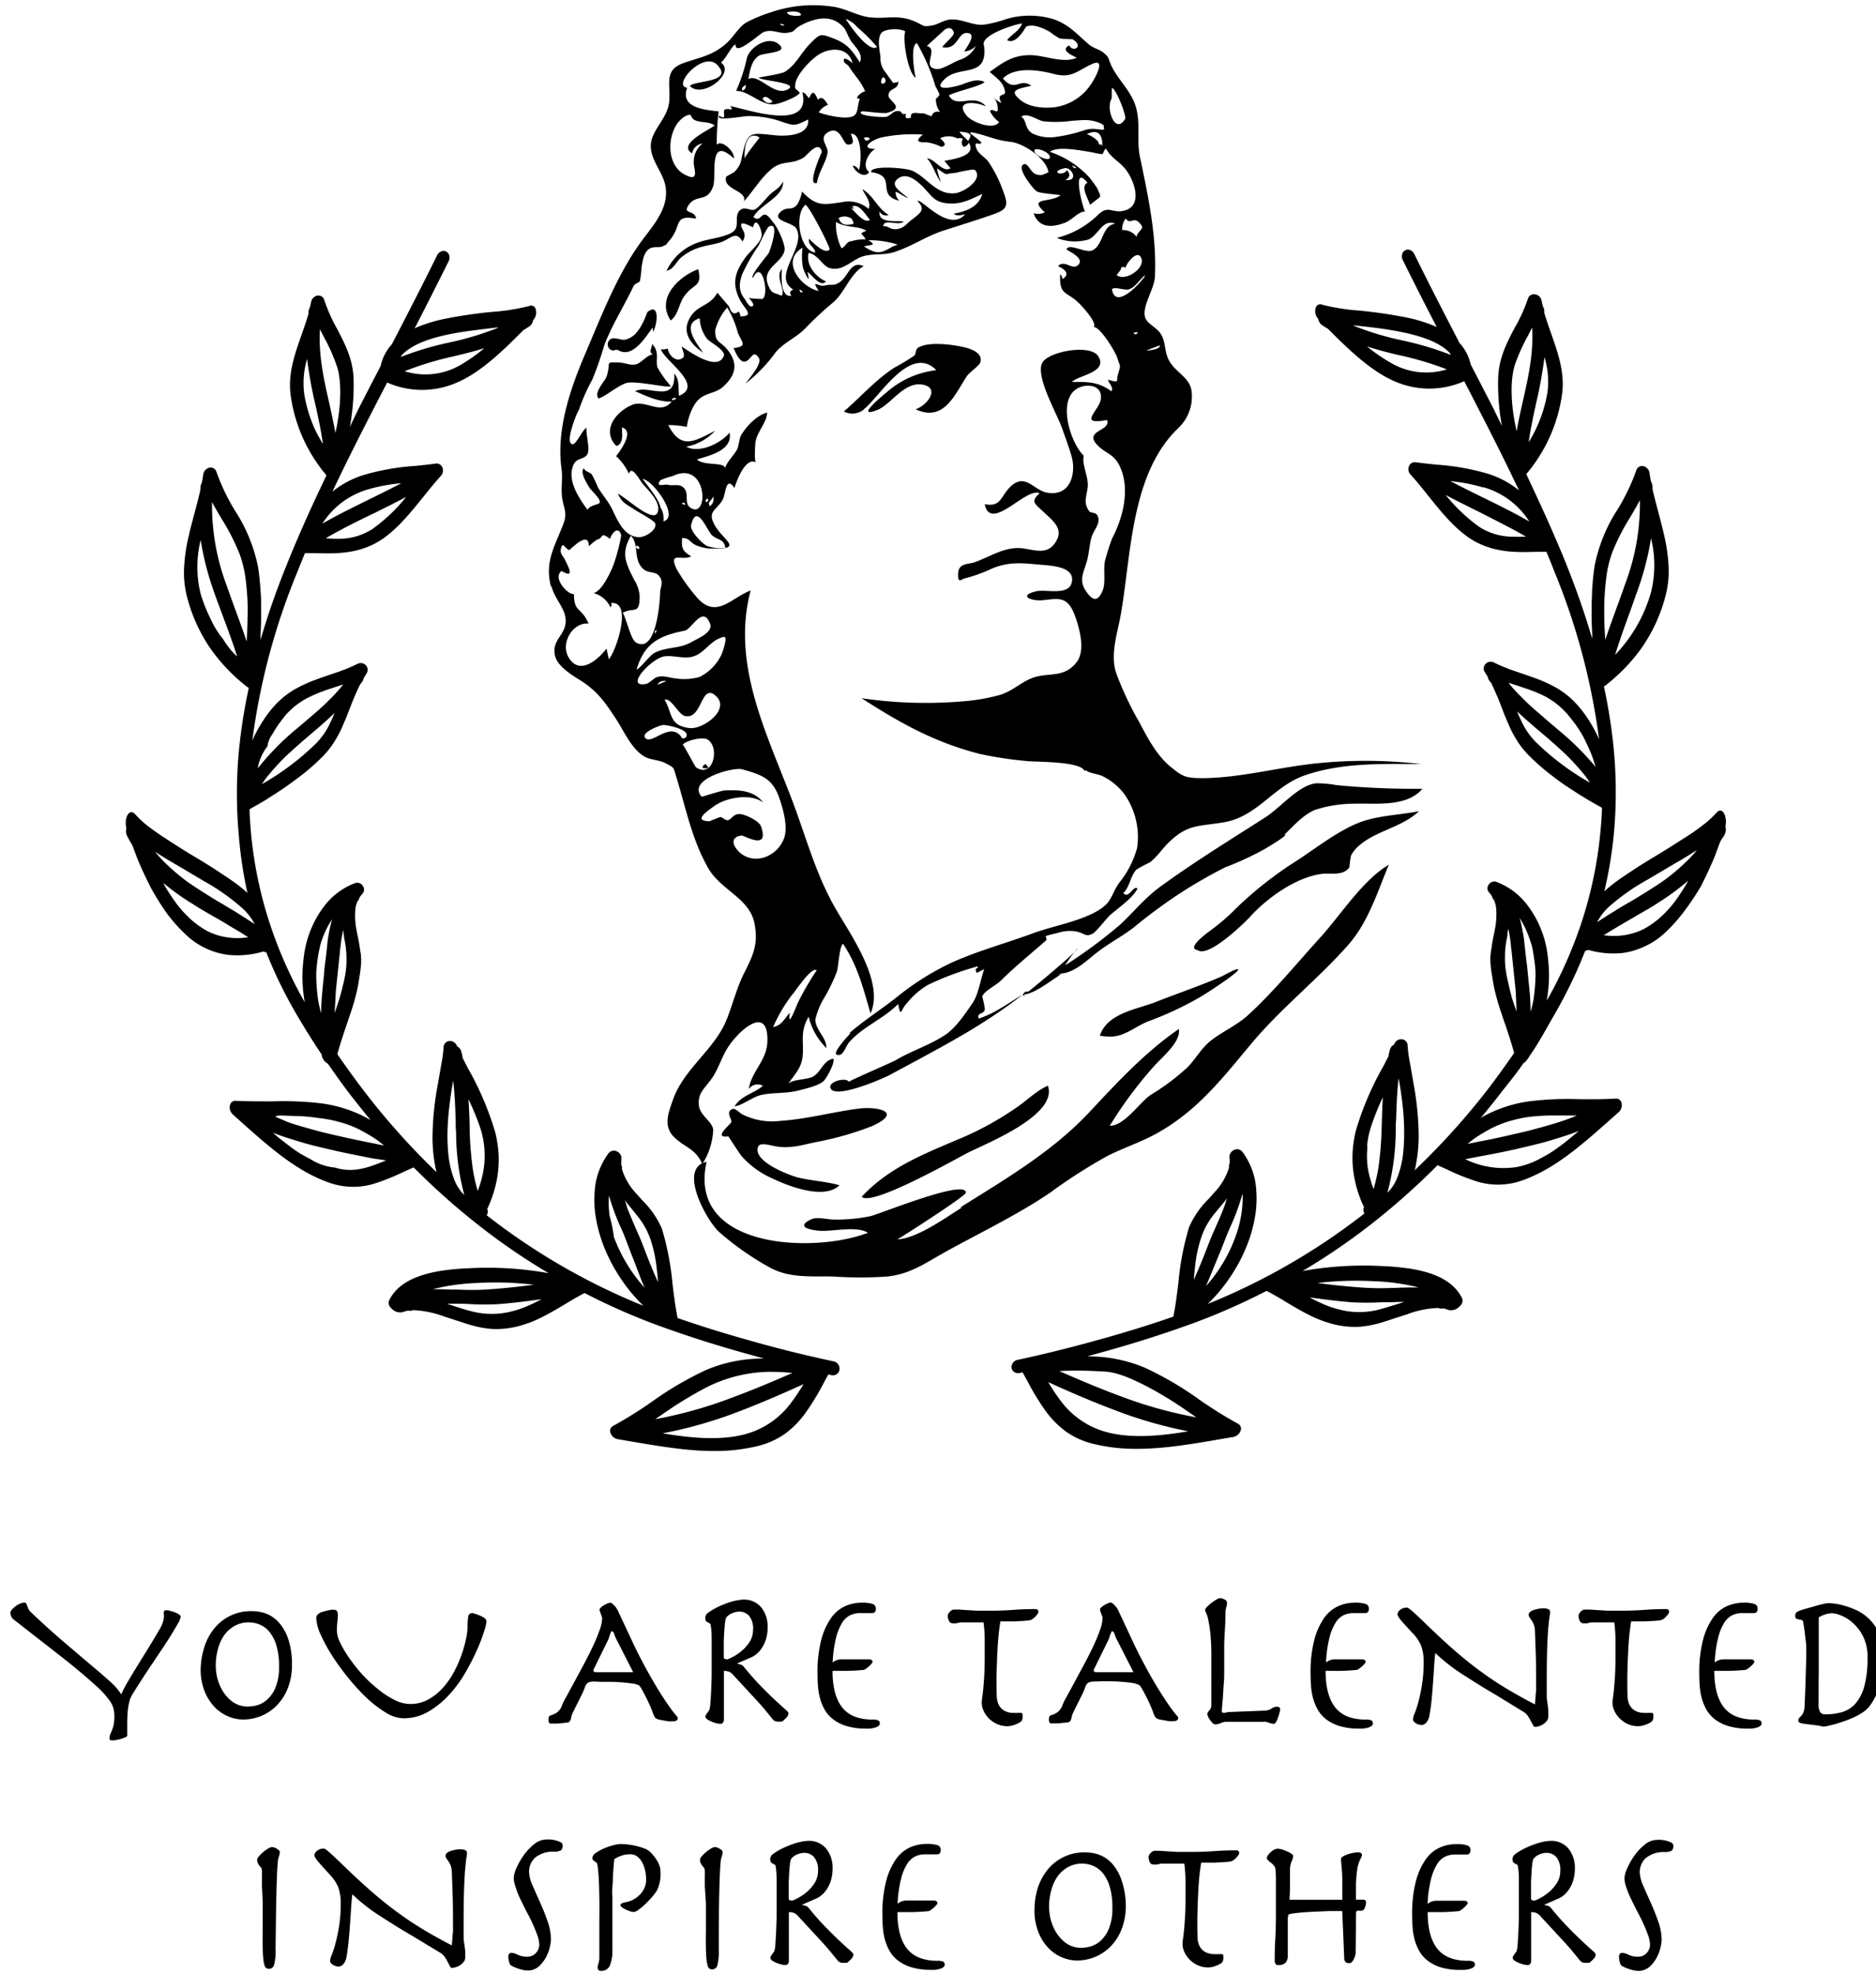 <svg id="Layer_1" data-name="Layer 1" xmlns="http://www.w3.org/2000/svg" viewBox="0 0 303.28 319.04"><title>apolo</title><path d="M89.15,94.77c.63,2.4,2.71,3.88,2.23,6.27-.37,1.82-2.27,2.72-1.62,5.06.48,1.71,2.81,3.08,4.28,4,2.6,1.7,3.87,3.54,5.56,6.13,1.31,2,2.47,4.76,4.5,6,1,.62,2.42.56,3.45,1.11,1.56.83,1.25.53,1.8,2.3,1.55,5,2.47,9.95,5.11,14.62,2.06,3.63,6.68,4.88,7.5,8.93.68,3.32-.18,5.16-1.64,8.05-1.24,2.46-1.83,5-2.84,7.54-1.92,4.81-6.88,7.93-8.64,12.85-.78,2.19-1.65,4.31.07,6.08s3.51,1.85,4.62,4.43a11,11,0,0,0,1.77-5.52c-.12-1.4-2.2-2.28-2.33-4.08s.8-2.5,1.8-3.82c1.29-1.71,1.54-3,2.64-5,1.73-3,6.93-7.73,6.64-1.24-.14,3-2.59,4.72-3,7.54a1.74,1.74,0,0,1,2.29-.52c-1.54,1.29-3.4,1.5-4.58,3.29,1,0,2.93-1.48,4.16-1.78,2-.48,4-.23,6-.72,1.15-.29,3.23-.74,4.16-1.5.48-.39,2-3.09,1.62-3.69-1.65.4-1.82,1.91-3.1,2.8-1,.69-3.28.45-4.15,1.24.92-1.4,2-2.35,2.28-4.19.31-2.41-.51-4.07,1-6.62a10.61,10.61,0,0,0,2.85,5.05c.1-1.64-1.78-2.92-1.77-4.62a12.13,12.13,0,0,1,1.38-3.39,28.57,28.57,0,0,0,2.11-4.35c.24-.79.43-4.31,1-4.45,2.37,3.51,3.27,7.25,4.43,11.23,2.3-5.08-3.24-12.73-5.68-17-2.76-4.8-4.26-9.83-6.09-15-4.11-11.67-11-23.57-7.61-36.36-3.27,1.23-5.65,4.88-8.93.83A29.62,29.62,0,0,1,109.4,92c-1.41-3,.91-1.26,2.34-2.09-1.45-.87-1.56-1.31-1.48-2.94,1.14-.09,1.37.77,2.21,1.13a6.57,6.57,0,0,0,3,.56c4.62.1,1.51-1.38.19-3.58-1.49-2.48.17-2.5,1.2-4.37.44-.79.48-3.92,1.87-1.84.3-1,1.78-5.1,3.48-4.13-.32-.18-.09-3.2-.09-3.21.23-1.73,1.85-3.19,1.9-4.85-1.64.4-3.48,2.31-4.27,3.79-.2.38-.34,1.54-.51,2-.33.85-2,2.44-2,3.28,0-1.18-3.35-.36-4.58-1.49,1.92-.6,5.84-1.43,5.29-4.34-1.54,1.85-4.94,3.38-7,2.28a8.54,8.54,0,0,0,4.65-2.57c-3.35,1.7-5.48,3.15-7.57-.93a15,15,0,0,1,3,.3c.19-1.45.93-3.63,2.09-4.58s2.59-.87,3.74-1.88c2-1.79,2.53-3.62.92-5.79-1.32-1.77-2.24-1.23-2.14-3.47a9.24,9.24,0,0,1,1.92-3.58,15.45,15.45,0,0,1,1.7,4c.65,1.7,1.72,2.25-.69,2.57.3.52.84,2,1.57,2.16,1.21.26,1.49-2.22,2.53-.58.59.93-1.56,3.33-2.14,4.14a24.81,24.81,0,0,0,4.83-5c1.39-1.68,3.24-2.32,4.77-3.86a53.83,53.83,0,0,1,4.5-4.2c1.91-1.56,2.85-4.8,5-5.9-2.11-1-2.44,1.57-3.84,2.55-1.05.74-1.3.28-2.51.58-1,.25-2.22-1.15-.92.87-2.65-.48-6.36-4.73-2.62-7a10.78,10.78,0,0,0,.07,3.26c.2.63,1.37,3.17.72.67.63.32,2.09,2.6,3,1.52-1.56-.64-3.3-2.61-2.81-4.59,1.44.16,2.28,2.09,3.35,2.42,2.32.71,3.77-1.61,5.91-2,1.8-.36,3.14,0,5-.71,2.63-.92,4.87-2.46,7.52-3.32s5.43-1.7,8.13-2.66c2.17-.77,2.46-1.35,1.56-3.68a20.74,20.74,0,0,0-2.43-4.84c-.6-.79-1.75-1.27-2-2.37s.59-.09.91-.69c-.87-.94-3.1-2.06-.81-1.49s3.17,1.12,5.49,1.37c2,.21,5.79,2.58,6.15,4.93-.91.36-1.06.62-2,.32s-1.28-1.9-2-1.61c-1.31.54,1.65,4.09,2.05,4.34.58.37,2.9.47,3.9.65-1.55,1.29-5.38.24-2.53,2.78a2.74,2.74,0,0,1-1.83.14c.9,2.46,3,2.29,5,1.56,1.18-.42,2.24-1.84,3.31-1.84-.62-1.42-2.06-7.7.41-4.65-1.19.56.06,2.48.41,3.57,1.95-1.63,1.89-.95,1.17-2.65-.09-.22-1.18-1.68-1.23-1.73a15.3,15.3,0,0,0-6.43-4.19c1.12-.91,4.42-.3,5.71-.11.85.13,1.65.31,2.49.47.59.11.36-.55.88-.88.86,1.64,2.3,2.08,3.39,3.66,1.27,1.83,2.57,5.7-.57,6.39-1.94.42-2.42-1-4.15.68a14.58,14.58,0,0,1-6.65,3.7,7.86,7.86,0,0,0,5.13.26c1.64-.69,2.26-3.38,4.34-2.56-2.2.3-1.89,3.44-3.69,4.31-1.13.55-3.75-1.25-4.22-.15.61.41,3,1.48,1.9,2.53-.91.83-1.85-.61-2.94-.08q.1,0,0-.07A.51.51,0,0,1,171,43c.62.26,2.31,1.15.78,2.09-.05-.13-.15-.7-.39-.7-.14,3.42,1,2.63,3,4.57.59.57,3,3.19,2.44,3.91,1-.09,3.51,4,3.81,5,.44,1.47.59,1,.15,2.45s.32,1.57-1.67,1.06c.16.64.92,1.13.56,1.87-2.13-1.57-3.82-1.52-6.4-1.52,1.12-1.11,5.89-1.55,4.26-4.16-1.28-2-7.92-.78-9,1-1.26,2.08,2.23,8.11,3.07,10.42.56,1.55,1.13,3.09,1.6,4.67.82,2.77-.11,6.7-4,5.95-2.2-.42-3.57-3.44-6.11-.69-1.33,1.45-1.39,3.09-3.91,2.56.94,4.69,6.82-2.91,8.88-1.73-1.63,1.35-.63,1.77.64,3s3.12,2.52,2.18,4.44c-1.25,2.57-3.34,1.77-5.4,1.46-2.9-.43-5.27,1.26-7.87,2.21-1.11.41-2.7.06-2.74,1.95,0,1.64.48.75,1.36.6a24,24,0,0,0,4.17-1.54c2.85-1.12,4.84-.87,7.86-.59,1.49.14,5.56.24,5,2.81-.46,2.28-4.21,1.1-5.77,1.48-3,.73-.75,1.64,1.16,1.43,2.48-.27,3.85-.63,5,2.22.87,2.24,1.86,5.94.39,7.81-2.11,2.68-4.57,1.56-7.2,2.56-1.75.66-3.22,2.14-5.18,2.72a30.19,30.19,0,0,1-4.86.94,71.29,71.29,0,0,1-17.53-.4c6.23,4,11.8,7.14,19.1,9a61.59,61.59,0,0,0,7.43,1.14c1.55.2,8.77,0,9.51,1.59q.25.07.06-.23c.56.66,2,.68,2.83,1.08a9.76,9.76,0,0,1,3.61,3,12,12,0,0,1,2,8.65,15.45,15.45,0,0,1-2.86,5.57c-.93,1.25-1.23,2.69-2.21,3.6-2.57,2.4-8.34,3.33-11.61,4.54-4.37,1.62-9,2.87-13.24,4.77a43.79,43.79,0,0,0-9.17,5.8c-1.67,1.3-3.4,2.48-5.09,3.75-.38.28-3.16,2.42-2.08,1.84-.23.2-3.09,3.25-2.29,3.52,1.06.36,1.36-1.24,2-2,2.2-2.54,5.57-3.79,7.93-6.2.45,2.39.41.92,1.38-.09a12.81,12.81,0,0,1,3.44-3,48.31,48.31,0,0,1,8.06-3c0,.64-.62,0-.19,1.08l1.22-.62c-.64,1.82-.93,4.12-1.92,5.54-1.18,1.71-2.7,4-4.44,5.12-2.41,1.6-5.34,2.52-7.85,4-.62.38-7.68,3.4-7.68,3.56-.34-.76-3-.15-3,.79.18,2.36,8.7-1.41,9.59-1.89,7.37-4,14.92-7.79,21.51-13-2.23,1.32-4.62,3.11-7.11,3.86-.36-1.06,1-.6,1-1.6a18.11,18.11,0,0,0-.41-1.94c.26-.89,2-1.66,3-2.58,2.35-2.34,5-4.47,7.4-6.58l-.14-.64q.9-.26,1.81-.46a6.61,6.61,0,0,1,3-.29c1.54.28,1.56,1,2.78.37.61-.33,2.1-2.33,2.82-3,1.33-1.17,3.64-2.72,4.41-4.27-.67-.64-1.37,1.76-2.29.71,1.08-1,1.13-2.74,2.13-3.79a20.13,20.13,0,0,1,2.13-1.14c1.25-.92,2.12-2.37,3.29-3.44,3-2.8,4.66-2.38,8.69-3.06,5.5-.93,8-5.84,13.16-7.61,6-2.06,12.49-1.84,18.73-1.8a76.56,76.56,0,0,0-16.17-.19c-6.39.56-12.49,2.36-18.92,2.46-2.9,0-3.37-.16-5.44-1.88-2.23-1.85-3.67-4.63-5-7.15a51.62,51.62,0,0,1-3.76-8c-1-3.06.29-6.6.81-9.68,1.67-9.89,1.66-22.52,9.18-29.81A7,7,0,0,0,192.6,63c-.49-2.43-3.27-3-4-5.72-.34-1.2-.27-2.27-1-3.39-.55-.87-2.1-1.58-2.44-2.48-.67-1.78,1.46-4.61,1.55-6.74.3-6.53-1.1-13-2.42-19.29-.58-2.78.16-5.58-.73-8.31-.81-2.49-2.8-4.15-3.88-6.43-.58-1.24-.29-1.33-1.36-2.18-.62-.49-1.56-.66-2.29-1.28-1.94-1.65-3.23-3.26-5.8-4.1a13.24,13.24,0,0,0-7.55,0A20.07,20.07,0,0,1,159,4c-1.74.1-3.2-.79-4.88-.86-1.48-.06-2.31.81-3.56,1-1.42.19-1,.1-2.5-.59-2.77-1.28-4.62-.46-7.38-.74-2.09-.22-4.06-1.54-6.33-1.77a20.92,20.92,0,0,0-9.55.89,24.33,24.33,0,0,0-4.17,1.71c-1.27.8-2,2.29-3.2,3.36-2.2,2-4.3,2.25-7,3.22-3.12,1.14-2,3.35-2.24,6.14-.21,2.61-2.47,4.29-2.91,6.52-.5,2.57,1.76,4.67,2.26,7,.71,3.36-1.49,6-3.4,8.53-4.12,5.37-6.84,12.47-9.49,18.68-2.57,6-4.73,12.49-3.87,18.7.22,1.61-.14,3.25.12,4.82.31,1.83.85,2.29.15,4.14-1.37,3.58-3,6-2,10Zm25.31,79.51s.1,0,0,0Zm19.25-1.69ZM129.81,47.18c-.36.17-.51.06-.56-.43Zm43.57-20.44.63.35c-.23.28-.72-.18-.63-.35C173.59,26.86,173.37,26.77,173.38,26.74Zm-1.36.46c1.23-.31,2.47,2.15.22,1.9q1.11-.63.24-1.61C171.94,28.56,169.56,27.83,172,27.21Zm.7,122.41a4.89,4.89,0,0,1,.56-.08l-.56.08ZM187.5,55.8c.18.68-1.94.89-2.16.84l2.16-.84C187.52,55.86,186.81,56.06,187.5,55.8Zm-4.69-21Zm-1.63,8.85q.08-.81.79-.36c.05-.68,2-3.16,2.56-1.51s-2.62,3.76-4,2.69l.6-.82Zm-1.41,43.43a36.7,36.7,0,0,0-1.14,3.6c-.3,1.46.18,3.51-.4,4.84-.78,1.82-1.65,1.6-2.75-.11s-.27-2.9.24-4.74c.36-1.31.38-2.6.75-3.86s1.59-2.25.93-3.51c-.27-.52-1.09-.36-1.31-.67-1-1.38-.44-2.28-.25-3.89s-1-3.72-.63-5.07c-2.29-2.19-4.69-10-.24-11.21,1.5-.39,3.21.11,3,2s-3.9,4.34,1,3.42c.7,1.85-4,1.66-1.45,4.18,1.19,1.18,2.51,1.34,3.41,3.11C182.8,78.85,181.58,83.66,179.76,87.08Zm3.46-33.32.72-.08C183.69,54.2,183.5,54.12,183.22,53.75Zm1.93-9.3c-.3.82-4.84,5.88-5.39,2.31.26-.52,2.15.21,2.72,0,1.11-.36,1.78-1.65,2.67-2.34C184.74,45.57,184.93,44.62,185.15,44.46Zm-.61-8c.41.6-.84,1.1-.8,1.84a2.67,2.67,0,0,0-2.34-1.11,3,3,0,0,1,.57-1.88C182.87,36.54,183.27,34.6,184.54,36.44ZM179.68,16c.1-.15,0-1.55.09-1.8.75.3,2.37,4.61,2.13,5C180.3,21.9,178.74,17.54,179.68,16Zm-77,87.71c-.69-.47-1.43-3.7-2-4.66,1.8-1,2.67.4,2.73-2.53a5.53,5.53,0,0,0-.89-2.81c-1.31-2.62-2.21-4.25-.52-7.11,1.42,1.34.21,4.17,2.26,5.56.59.4,1.64.29,2.11.74,1.09,1.05.34,2.08.35,2.79C106.68,97.66,106,106,102.64,103.73Zm.1-15.27q.12-.49.6.05-.12.5-.6-.05C102.77,88.4,102.91,88.54,102.74,88.46Zm4-6.52c-.57-1.68-1.88-3.08-2.88-4.52,1.74.29,6,6.16,3.35,6.87A3.31,3.31,0,0,0,106.72,81.94Zm-.65,19.46Zm.08.45-.32.6C105.8,102,105.81,102,106.15,101.85Zm3.93,17.26c-1.82-2.45-4.61,1.17-5.72.28s2.22-2.14,2.77-2.19,4.49.73,3.74,1.89A.49.49,0,0,1,110.08,119.12Zm-2.71-6c1.05-.37,2.24,2.38,3.29,2.63,2.81.68,2.57-5.33,4.94-3.3,2.57,2.2-2,5.5-4.15,5.26-3.44-.38-2.78-2.52-4.09-4.6C107.85,113,107.38,113.14,107.37,113.13Zm-1.13-2.41c.23-.49.67-.7,1.43-.59Zm6.15,13.21c-.17-.12-2-3.67-2.07-3.48.17-.57,3.13-1.47,4.08-.84C116.46,121,115.17,126,112.39,123.93Zm15.75,36.74c.42-.49,3-4.45,3.83-3.8a47,47,0,0,0-3,5.14c-.25.52-1.79,4.65-1.34,1.71-.87.94-1.31,2.07-2.71,2.32A25.49,25.49,0,0,1,128.14,160.67ZM120,124.34c3.11.9,4.89,1.43,6,4.69.79,2.28,1.39,4.89.71,6.58-1.06,2.65-4.35,4.17-6.79,2.44-1.15-.81-2.28-2.7-.06-3,.49-.06,4.58,2.56,3.17-1.48-.32-.92-2.65-2-3.48-2-1.1,0-1.25.92-1.95,1-.45,0-.85-.57-1.18-.5-.14,0-1.69.67-1.76.67-2.68-.08-.37-1.6.87-2.5,1.88-1.34,5.82-2.07,7.84-.53-1.45-1.95-3.89-2.08-6.2-1.95-.59,0-3.71,1.08-3.75,1C111,125.95,118.6,123.92,120,124.34Zm-3-21.39c.78-.18-.27,2.66-.35,2.82a7.78,7.78,0,0,1-3.54,3.64,9.11,9.11,0,0,1-3.74.26c-1-.07-2-.53-3.05-.27-.68.17-1.27,1.06-2,1.17-3.39.5,1.06-4.18,3.06-4.48,1.65-.24,3.49.61,5.14-.16S115,103.4,117,102.94Zm-6.36-1c1.25-.25,2.88-4.12,4.12-1.25.65,1.5-1.9,2.45-3.06,3.12-1.84,1.06-4,.7-5.92,1.72-.75.4-2.43,2.66-2.86,2.66,1.24-4.25,3.68-5.45,7.72-6.26Zm-.45-20.55c.37-.26.52-.2.58.23Zm4.4-.12.76-1c0,.77,0,1.08-.64,1.56Zm-.31-.68q.45.07,0,.55-.44-.07,0-.55C114.37,80.57,114.25,80.71,114.31,80.55Zm.94,6c1,.78,1.77.5,2.05,1.93a6.18,6.18,0,0,1-3-.3c-.83-.44-2.76-2.44-2.55-3.33.91-3.82,2.63,1,3.46,1.7Zm-6.5-9.64c5.75-2.76,5.92,7.21,2.86,5.07-1.07-.75-.05-2.31-1.13-3.27-.7-.62-1.74-.18-2.42-.4-.52-.17-2.16.52-1.28-.73a9.06,9.06,0,0,1,2-.67C108.87,76.89,108.32,77.07,108.75,76.95Zm-.07-12.23c-.14-.36.53-.61.66-.26l-.66.26C108.65,64.65,108.9,64.63,108.68,64.72ZM123,48.32c-.16,0-2.16-.09-2-.23.09.12,1.05,1.07.71,1.36-.54.47-1.18-1-1.33-1.14-1-1.28-.92-2.52-.39-4a29.89,29.89,0,0,1,2.64-4.61c.3-.53,1.29-2.88,1.7-3.09,1.83-.91.14,4-.1,4.37s-3.08,3.67-2.51,3.95C123.35,41.46,124.54,48.68,123,48.32Zm11.1-8c-.72.94-2.88-1.3-3.3-1.73-.24,1.09.9,1.28,1,2.22-2.57-.31-3.44-6.19-1.59-7.71C130.87,33.36,134.3,40.1,134.12,40.34ZM137.65,39c-.72-.07-1,.95-1.62,1.13a8.9,8.9,0,0,1-.88-4.26c1.58,1,3.58.58,4.91,1.43-1.48.57-.47.48-.13,1.4a6.7,6.7,0,0,0-2.29.29Zm.06-3.58a1.67,1.67,0,0,1,.28.76c-1.12.27-2,.3-2.42-.95A2,2,0,0,1,137.71,35.38Zm-.21-1.88c1.28-1,2.43,1.22,3.14,2-.87.75-2.67-1.58-3.14-2C138,33.11,138.28,34.19,137.51,33.5Zm6.84,6.29c-1.81,1.05-2.48,1.43-4.67,0,1.13-.32,2.16-.11.72-1a14.74,14.74,0,0,1,4.73.71ZM159,27Zm-2.15-4.82-.34.61c-.16-.23-1.42-1.32-1.37-1.5C155.41,21.3,157.3,21.39,156.81,22.16Zm12.9,3.24c-.1.82-2.6-.34-2.53-1.06S169.81,24.61,169.72,25.4Zm8.49-1.74c-.77-.19-.51-.71-.9-1a5,5,0,0,0-1.63-1c2.07-1,2.52.39,2.52,2C177.21,23.41,178.21,23.06,178.21,23.66Zm.15-3.56.11.82c-1,.09-1.6-.35-3.12.08a23.8,23.8,0,0,1-4.53,1.08,6.54,6.54,0,0,1-3.88-.49c-1.38-.8-.93-2.11-1.86-2.76,1-.7,2.5.55,3.55.75a18.51,18.51,0,0,0,4.57-.07c2.17-.14,3.06-.35,5.15.59C178.39,20.35,177.77,19.84,178.35,20.1Zm-2.26-9.56c3.12-1.73.72,2.41.22,3.09a8.46,8.46,0,0,1-5.6,3.64c-1.69.27-4.16.11-5.62-1-2.33-1.77-.46-1.93,1.6-2.43-1.94-1.39-2.55,1.19-4.6-1.18,1.93-1.94,5.77-1.38,8.13-.75C172.85,12.6,173.68,11.87,176.1,10.54Zm-17.4-3.9Zm.28.57c-.23-1.67,5-3.28,6.21-3.44-.34,1.15-1.7,1.77-2.41,2.69,1.48.88,3-2.13,3.08-2.18,1-.41,2.3,0,3.82.84a12.11,12.11,0,0,0,1.57,1.06c.25.1,2.08.12,2.18.18,1.85,1.2-.09,2.14-.6.95-1.55.79.46,1.61,1.21,2-2.18,1-5.23-.43-7.55-.42-2.81,0-4.38,1.18-6.52,2.72,1.12,1,2.18,1.61,2.47,3.11.19,1-1.52.08-.58,1.91a3.31,3.31,0,0,1-1.22-.91,3,3,0,0,1,.61,2.2c-.5.23-.76-.47-1.25,0a4.75,4.75,0,0,0,1.49,1.79c-.89,1.39-4.47,0-5.28-1.07-2-2.51,1.55-2.25,3.16-1.45-1.93-2.3-4.75.5-6-1.78.84-.59,5.45-1.57,5.75-2.19-1.18-.58-2.5,0-3.6.4s-5.11,1.36-2.84-.85c2.44-2.38,7.11,0,6.35-5.54ZM152.48,5c.7-.62,1.41-.67,1.71.23.18.54-1.64,1.9-1.85,2.4,2.48.51,2.45-2.32,3.93-2.3,1.89,0-.16,2.49-.38,3a3.1,3.1,0,0,0,1.88-.89A4.48,4.48,0,0,1,155,9.73c-.73.27-2.62,1.46-3.46,1.43-2.79-.11.33-3.25-1.71-3.72.88-.8,1.76-1.62,2.65-2.41Zm-9,13.22c2.94-.84.15-1.89.16-2.75,0-1.33,1.59-.86,1.59-2.28,0,.09-.83.25-.86.19s-.89-1.21-1.14-1.6a3.47,3.47,0,0,1-.89-2.53c-.06-.8-.66-3.11.23-4,.66-.65,3-.66,3.77-.19-.47,1.44.47,6.8,1.7,7.52-.22-.75-.94-5.35.2-5.6a32.64,32.64,0,0,1,3,7,9.88,9.88,0,0,1,.64,1.29,1.41,1.41,0,0,1-.58.68,3.47,3.47,0,0,0,.68,2.17,1,1,0,0,0-1.38.67,11.25,11.25,0,0,1-1.21-.46c-.94.07-2.31-.5-2.12.69q-1.18.35-.79-.65c-1.12.31-.29-.6-1.64-.39-.47.07-1,.75-1.52.89s-4.94-.11-4.06-.84c.18-.15,3.51.4,4.23.2Zm-1-5.14q0-.51.36-.58.56.45.14.95Q142.43,13.69,142.42,13.12Zm-1.87,9.4q-.67.55-.91-.13c-.06-.19.82-.28.91.13C140.32,22.6,140.53,22.45,140.55,22.52Zm-2-18.06a25.73,25.73,0,0,1,3.17,3.16c-1.26,1.11-4.64-3.78-5.05-4.52a4.58,4.58,0,0,1,1.88,1.36ZM127.25,1.95c.56-.08,2-.29,2.25.44.1.27-2.33.3-2.25-.44C127.5,1.91,127.24,2,127.25,1.95Zm-1.12,1.88.66.17c-.07.25-.72.07-.66-.17C126.35,3.88,126.12,3.87,126.13,3.82ZM109.38,20.13c.4-.6,1.47-1.75,2.32-1.53.29,1.53,2.73.79,3.83,1.68-.49.53-6.19,3-3.64,4.51a1.94,1.94,0,0,1,1.68-1.59,3.66,3.66,0,0,0-1.41,2.93c-.11,1,1.08,3.34-1.31,2.17-3-1.45-3-5.81-1.47-8.16ZM93.58,66.27a30.55,30.55,0,0,1,2.17-4.91,54.5,54.5,0,0,0,1.94-5.57c1.29-3.35,3.25-6.4,4.76-9.6.17-.35.89-.5,1-.77a16.32,16.32,0,0,0,.26-2.24c.18-.92.31-2.2,1.1-2.85s1.74-.19,2.34-.53c1.26-.7-.29.65,1.14-1,2-2.37.52-4.13,4.24-3.46-.2-1.49-2.24-.64-1.22-2.17,1.26-1.9,3.07-.32,4-3.12.55-1.74-.85-8.31,3.33-4.44.16-1.15-2-3.1-2.77-2.22a43.2,43.2,0,0,1,.31-5.38c-1.87-.24-6.37-.46-5.08-3.83-2.53-.27,2.57-6,4.83-3.71,2.85,2.93-3.93,2.53-4.39,3.44,2.08,2.11,7.44-2.17,5-3.8.77-.51,1.84-2.94,2.39-2.89-.13,1.95,3.91-1.77,4.45-2,1.42-.61,2.45.24,3.79.09,1.56-.17,1-.53,2.26-1.2,2.2-1.15,4.88-1.9,6.86.21.61.65.75,1.58,1.4,2.47s1.88,1.92,1.32,3.3c-1.13-1.7-1.84-3-4.4-3.93-2-.73-2-.77-3.74,1-1.45,1.5-2.2,3.34-4,4.45-.62.38-4.16.86-4.22.95.37.49,6.71.82,4.7,1.89-2.26,1.21-4.6-2.6-6.37-1.68.27-1.36.45-2.84,1.63-3.72.76-.56,4.64-.46,3.52-1.68-1.72-1.88-4.92.23-5.38,2A27.19,27.19,0,0,1,119,14.7c1.93-.08,4,2.29,6.05,2.17.84,0,3.81-1.18,4.23-1.82-.35-.75-.94-.33-.68-1.62.32-1.52,2.32-3.58,3.48-4.42,1.83-1.33,5-1.62,5.75,1.19,0,0-1.46-1.22-1.42-.47,0,.59.55.55.88,1.09.79,1.31,1.9,2.31,2.57,3.95-.84.16-1.9,1.41-.86,1.12C138.36,18,139,19,136.45,19a14.79,14.79,0,0,1-4.09-.84,2.91,2.91,0,0,1,1.5-1.22c-.49-.76-1-1.56-1.62-.8-.65-1.46-.87-1.5-1.44-.27-.27-.2-.68-1-1.08-.92,1.51,6.4-8.85,2.74-11.68,2.19.78,1-.3.27-.84.56s.52,1.89-.94,1c-.66,1,4,0,4.89.06a16.16,16.16,0,0,1,5,.83c2.24.78,2.31.81,4.5-.28.24,2.71-3.72,2.73-5.44,2.55-3.74-.38-4.32-.7-5.13,2.88-.35,1.55-.3,1.86-1.3,3-.16.18-1.37.74-1.4.86-.52,2.11,3.42,2.14,2.89,3.93,1.54-1.68,2.67-3.71,4.45-5.2s3.18-.66,5.16-1.84c.61-.36,2.46-3,3-.93,0-.11-2.59,5.69-.8,5,.23-1.76,1.53-3.4,1.71-4.94.12-1-1.56-2.32.11-3.27,1.94-1.1,2.39,1.9,3.09,2,1.29.13.88-.81.56-1.72,1.87-.15,1.72,4.63,1.31,5.86a1.43,1.43,0,0,0-1-.74c.22.88,1.87,2.23,2.66,1.06-1.33-1-.06-3.22,1-3.74-2.83,0-.31-1.65,1.15-1.89a24.4,24.4,0,0,1,6.54-.42q-1.78,1.37.53,1.23a7.39,7.39,0,0,1,2.43.75c1.16-.23.2-1.05-.19-1.39a3.09,3.09,0,0,1,2.84.05.78.78,0,0,1,.86.1.86.86,0,0,0,.14,1.24,1.12,1.12,0,0,0,.79-.68c1.43,2.23-2.81,2.7-3.94,2.94l1,1.18c-1.23.85-2.61-1.57-3.81-1.59,1.07,1.15,1.32,2.7,2.3,3.9a9,9,0,0,1-.68-2.28c1.93,1.37,1.13.82,2.85.75.15,0,3.05-.74,3.29-.48,1.38,1.53-1.82,3.63-3.27,3.76-3,.28-4.53-2.63-6.89-3.65-1-.45-6.69-.94-6.66.23,4.45.61.64,3.68,4.57,4.62a2,2,0,0,1-.59-1.44c.31,0,1.7,1,2,1-1-.92-2.92-1.93-1.77-3,1.41-1.32,3.15.18,4,1,1.68,1.65,1.94,2.77,4.53,2.89,2,.09,3.41-.68,5.26-1.55-.62,2.15-2.62,2.82-4.62,3.2.49.45,1.25.2,1.83.12-2.7,3-7.2-2.8-7.7-2.15,1.48,1.38.36,2-1.06,3.12-.76.6-1.06,1.21-2.22,1.39s-1.42-.59-2.24-.44c.07-1.36,2.51.05,3.3-.79-1.35-.16-4.1.37-3.92-1.62a1.19,1.19,0,0,0,1.49.57c-1.76-1-2.47-3.15-4.25-4.16.37.88,1.54,2.12,1,3.18a4.92,4.92,0,0,0-4.25-1.09c-2.94.41-4.16.79-6.5-1.72a6.45,6.45,0,0,1-.74,2.05c-.9,1.17-1.57.3-2.61,1.15-1.89,1.53,1.81,1.74,2.41,2.76,1.74,3-4.09,7.76-.46,9.9q-.85.29-.32,1c-1.85.31-1.6-3.37-1.55-4.34-1.16,1.34.74,3.5-.06,4.33-1.37-.63-1.53-.26-2.11-1.62-1.23-2.87,2.2-3.58,2.62-5.74.15-.81-1-3.46-1.73-4.36-.28-.33-.85-1.19-1.26-1.34-.87-.33-.93,1.24-2.05.35,1-2,5-3.31,4.79-5.75-.53,1.07-1.34,1.36-2.12,2.1-.59.55-1.72,2.07-2.44,2.41s-1.62-.62-2.45.17-.14,2.19-.74,3.1c-.76,1.17-4.53,1.49-5.74,2a8.71,8.71,0,0,0-5.34,4.65c1.13-.24,1.54-1.42,2.31-2.11a8.51,8.51,0,0,1,3.63-1.82c1-.29,1.83-.35,2.78-.67,1.63-.54,2.5-2,3.55-.13.92-1.45-.31-1.92-.21-2.76.07-.54,1.69.37,1.92.46.46-2,1.46.43,1.39,1.32-.09,1.14-1.82,2.49-2.51,3.41-1.89,2.55-2.33,4.38-1,7,.68,1.37,2.56,2.73-.07,2.65.28,0,0-.66-.15-.77q-1,.86-1.54-.81l-1.89-2.23c-1.17,2.17-3.06,1.92-4.29,3.81-1.61,2.47-.11,4.46,2,5.89-1-1.43-3.65-4.65-.56-5.57a5.8,5.8,0,0,0,1.19,3.33c.49.56,3.05,1.86,2.7,2.77-1.07,2.71-6-1.07-6.81-1.52.15.65.56,1.43.26,1.74-1,1-2.42-.33-2.5-1.43a2.19,2.19,0,0,1-1.12.12c.65,1.94,7.06,5.84,2.94,7.52-.18-1.21.15-2.57-.78-3.58.29,5-4.21,1.71-6.32,2.84,1.79.79,3.94,1.8,5.9,1.66-1.75,2.3-4.19-.38-6.42.56-2.55,1.08-5,4.09-2.52,6.64,1.23-.38.91-2,.91-3,2,.55-.08,3.55-.95,4.64a8.54,8.54,0,0,1,2.07,2.85c.46-1.48,1.65.91,2.24,1.63.85,1,2.88,2.87,2.45,4.48-.57,2.14-5.05-2.23-6.47-2.89.69,1.58,1.52,1.75,2.86,2.67.54.37,3,1.65,3.17,2.12.36,1-1.54,2.25-2.62,2.23-2.47-.05-3.51-2.86-4.34-4.52-.65-1.31-1.57-2.3-2.29-3.52a20.1,20.1,0,0,0-1-2.11c-.36-.39-1.2-.49-1.26-1-.77.67.61,2.66.85,3.11s1.81,1.76,1.71,2.4c-.07.44-1.47.34-2,1.21-1.38-1.9-3.4-4.84-2.23-7.33.49-1.06,1.69-.78,2.2-1.62s-.26-3.22-.12-4.31c-.67.35-1.64,2.67-2.23,2.66-1.41,0,.66-5.05,1-5.59C93.9,65.24,92.66,67.84,93.58,66.27ZM125,16.49a1.22,1.22,0,0,1-1.72-.57c.53-.7,1.29.24,1.72.57C124.46,16.84,124.74,16.25,125,16.49Zm-5-1.84c-.21-.57.3-.68.52-.94A.73.73,0,0,1,120,14.65Zm2.81,7.57c-.21.29-2.81,3.5-2.41,3.57-.13-1.4.09-4.9,2.41-3.57C122.76,22.32,121.94,21.7,122.84,22.22ZM92.07,88.88c.59-.49,3.13-3.09,3.13-.58a8.1,8.1,0,0,1,1.32-1.08c1.08-.23.49-1.39,2.08-.12.5-1.31,1.46-2,1.83-.57a29.74,29.74,0,0,1-1.26,4.79c-.39,1-1.85,4.25-3.21,4.53a4.35,4.35,0,0,1,2.74,2.31c.2-.2.14-.44.13-.71,3.56-.22.63,8.11-.41,9.09l-.37-1.71c-1.37,1.79-4.41,4.47-6.16,1.36-1.33-2.36.81-5.67,3.26-5.4C93.95,98,92.79,99.09,92.79,96c-1,.2-3.53-2.65-2-3.71,2.42,1.45.84-1.1.54-1.84-.16-.4-.85-.94-.66-1.71.33-1.36.52-.13,1.37.17C92.61,88.44,91.52,88.68,92.07,88.88Z"/><path d="M171.52,157.34c2.17-.09,4.2-2.14,5.82-3.39,1.83-1.42,3.89-2.51,5.76-3.9a87.9,87.9,0,0,1,7.48-5.55,79.36,79.36,0,0,1,7.45-4.3,49.36,49.36,0,0,0,6.47-3c.54-.33,4-2.37,3.15-2.3,1.48-1.43,3-3.18,4.93-4a20.54,20.54,0,0,1,6.21-1c3.51-.13,8.56.64,11.16-2.41a134.11,134.11,0,0,1-13.87-.59,17.77,17.77,0,0,0-3.3-.3c-2.85.28-5.81,4-8.31,5.56-5.67,3.63-11.39,7.15-16.84,11.11-2.58,1.88-4.31,4.09-6.45,6.09a78.72,78.72,0,0,1-9,6.67,24.18,24.18,0,0,1,2-2.73c.26.21-7.41,6.64-8.57,7.46,2-.37,4.21-2.25,6-3.33C171.56,157.34,170.31,158.09,171.52,157.34Z"/><path d="M155.25,184c-5.95,2.55-11.47,4.65-15.94,9.42,1.53,1.67,15-6,17.22-7.14,2.93-1.48,14.57-6.07,12.87-10.8-1.73.75-3.23,2.22-4.76,3.31a50.55,50.55,0,0,1-9.39,5.22Z"/><path d="M165.34,160.86c.14,0,.41.31.23-.19a1.63,1.63,0,0,0,1-.41C165.51,160.19,165.52,160.52,165.34,160.86Z"/><path d="M96.76,64.4c1-.23,3-2,4.46-2.48s6.94.88,7.22.48a16.66,16.66,0,0,1-2.18-3.07c-.29-1.42.41-2.35-.84-3.75,0,.85-.64,1.15.12,1.74-.75-.11-1.94,1.41-2.73,1.57-1,.21-1.69-.25-2.66-.29-2.52-.1-1.31-.1-2.07,2.21C97.8,61.67,95.92,63.41,96.76,64.4Z"/><path d="M108.43,51.8c1.28-1,1.25-2.56,2.14-3.86,1.56-2.26,3-1.4,2.31-4.43C109.91,44.56,105.95,48.12,108.43,51.8Z"/><path d="M99.69,56.43c2.42,1.81,4.62-1.86,5.82-3.5l.07.7c.79-1.41,1-4.75-.89-3.22-.07.06-.43,1.06-.55,1.32-.67,1.39-1.44,2.77-3.05,3.16-.79.19-2-.68-2.63.14s.25,2.13,1.24,1.4C100,56.65,99.39,56.65,99.69,56.43Z"/><path d="M114,124.17a.63.63,0,0,0,.52-.15l-.48-.54C113.61,123.77,113.27,124.17,114,124.17Z"/><path d="M139.61,66.18c2.59-2,7.56-10.63,11.76-6.35a14.65,14.65,0,0,0-8,3.55c-1.31,1.07-5,4.21-1.6,2.91,2.27-.88,4.29-4.55,7.26-4.14s1.06,3.28-1,4c4.6,2.17,6.38-2.5,8.29-5.38.36-.54,2-1.68,2.15-2.18.53-1.77-2-2.38-3.47-2.65-1.63-.3-5-.71-6.56.25-.52.33-.3,1-.65,1.3a35.83,35.83,0,0,1-3.18,1.92c-3,1.92-5.51,4.79-8.19,7.1a3,3,0,0,0,3.18-.28Z"/><path d="M117.72,183.67c.06,0,1.91,2.9,2.1,3.11a14.17,14.17,0,0,0,4.27,3.32c2.78,1.4,9,4,11.63,1.47-2.18-.62-4.49-.72-6.7-1.25-1.19-.29-7.45-2.57-6.45-5,.33-.8,2.19-.1,3.1,0,2.19.32,4-.25,6.15-.71A50.38,50.38,0,0,0,141,182c5.19-2.38.59-3.16-2-2.84-4.29.53-8.46,1.71-12.8,2a10.79,10.79,0,0,1-6.09-1c-.56-.26-1.25-1.11-1.71-.92-1.19.49,0,1.71-.18,2.13S115.19,184,117.72,183.67Z"/><path d="M169.85,192.71a85.22,85.22,0,0,1,9.28-5.93c2.58-1.29,5.31-2.17,7.87-3.59,6.58-3.66,10.58-8.87,15.33-14.55s10.66-10.31,15.59-15.87c3.24-3.66,4.75-8.54,6.59-13-4.2,2.48-7.69,8-11,11.68-3.82,4.18-7.53,8.76-11.7,12.58-1.94,1.78-4.35,2.75-6.26,4.33-1.35,1.12-2.3,2.83-3.52,4.09a36.29,36.29,0,0,1-6,4.51c-1.8,1.23-4.24,5-6.62,5a65.83,65.83,0,0,1,7.17-9.65c1.22-1.41,4.35-3.86,4-6-5.44,3.75-9.91,8.57-14.35,13.32-6,6.45-13.54,10.85-21,15.53h.29c-2.77,1.72-7.25,5-10.47,5.16.14,0,11.08-7,11.09-7.54.06-2.31-14,3.48-15.45,3.79a26.28,26.28,0,0,1-5.87.54c-1.16,0-2.73-.51-3.76,0-2.26,1.13-.44,1.63,1.26,1.8,2.23.22,6.05-.86,8,.34-8.62,3.35-29.26,2.7-26.09-11.46-4.77,1,.12,9.71,2.1,11.4a46.72,46.72,0,0,0,8.31,5.78c3.24,1.66,6.58,1.26,10.09,1.35a64.71,64.71,0,0,0,8.7,0c3.53-.38,5.77-1.91,8.82-3.65C158.09,199.39,164.26,196.52,169.85,192.71Z"/><path d="M179.55,167.54c2.37,0,4.1-1.76,6.28-2.54a53.44,53.44,0,0,0,8.28-3.9c.77-.44,6.71-4.26,6-4.45-.38-.1-2.22,1-2.8,1.25-3.44,1.48-7,2.68-10.5,4.06-2.94,1.17-7.83,1.77-9,5.44A10.7,10.7,0,0,0,179.55,167.54Z"/><path d="M193.58,153.54c1.69,1.4,7.63-4.4,8.44-5.29,2.77-3.08,7.46-6.45,11.62-7,1.37-.19,3.48.39,4.51-1.07a16.48,16.48,0,0,1,.26-1.89,5.36,5.36,0,0,1,1.4-1.7c2.77-2.37,6.85-2.87,9.58-5.48-2.94.59-6.33.68-9.16,1.66-3.65,1.27-7.4,4.27-10.62,6.36a60.74,60.74,0,0,0-9.92,7.82,32.27,32.27,0,0,1-3.8,3.29c-.44.33-4.23,3-2.31,3.32C193.71,153.64,193.35,153.5,193.58,153.54Z"/><path d="M278.92,133.56c.25-.82,0-2.15-.54-2.47-.14-.08-.5-.2-.9.27a15.4,15.4,0,0,1-2.18,2c-.9.71-2,1.46-3.21,2.22s-2.38,1.53-3.74,2.35-2.62,1.58-3.92,2.42l-1.87,1.24c-.65.44-1.24.85-1.77,1.27s-1,.81-1.43,1.2a68.44,68.44,0,0,0,1.57-9.61,73.7,73.7,0,0,0-.19-14.74,89,89,0,0,0-1.45-8.79.73.73,0,0,0,.24-.12,29.05,29.05,0,0,0,5.89-6.12,26.21,26.21,0,0,0,3.88-8.56,15.49,15.49,0,0,0,.43-4.9,28,28,0,0,0-.74-4.88c-.28-1.23-.61-2.47-.93-3.68s-.63-2.37-.9-3.55l0-.17c0-.18,0-.36-.06-.54a1.66,1.66,0,0,0-.21-.63c-.08-.4-.15-.8-.21-1.2a1.34,1.34,0,0,0-1.15-1.26,1,1,0,0,0-1,.71,33.57,33.57,0,0,1-3,6.27,26,26,0,0,0-3.73,9.12c-.18,1.12-.32,2.46-.42,4.1,0,.7-.06,1.45-.07,2.24v.5c0,.6,0,1.21,0,1.81,0,.83.05,1.63.09,2.31q0,.43,0,.86c-1.12-3.83-2.5-7.79-4.1-11.82-1.81-4.52-4-9.36-6.56-14.78a25.37,25.37,0,0,0,5.8-13c.43-3.43-.64-6.5-1.78-9.74-.39-1.1-.79-2.25-1.12-3.37l0-.19c0-.09,0-.17,0-.26a1.54,1.54,0,0,0-.21-.55c-.07-.28-.14-.56-.2-.85A1.26,1.26,0,0,0,248,47.56a1,1,0,0,0-1,.75A26.61,26.61,0,0,1,244.86,53c-1.25,2.37-2.53,4.83-2.66,8a37.11,37.11,0,0,0,.6,7.84L241.42,66c-1.09-2.13-2.2-4.27-3.29-6.37a1.45,1.45,0,0,0-.09-.17l-.28-.54a7.62,7.62,0,0,0-1.81-3.49c-2.35-4.53-4.85-9.37-7.27-14.29a1.3,1.3,0,0,0-1-.8,1,1,0,0,0-.87.43,1.3,1.3,0,0,0,0,1.32c1.85,3.77,3.78,7.52,5.45,10.76a23.64,23.64,0,0,0-4.63-1.48,75.24,75.24,0,0,0-8-1.18,34,34,0,0,1-5.85-.93.76.76,0,0,0-1,.29,1.82,1.82,0,0,0,.34,2,1.41,1.41,0,0,0,.62,1c.29.2.57.37.86.55l.1.06c3.5,3.53,7,6.84,10.73,8.46a14,14,0,0,0,11.28,0l0,0q1.39,2.67,2.76,5.35c2.4,4.68,4.36,8.62,6.09,12.28a15.42,15.42,0,0,0-4.79-2.61,38.54,38.54,0,0,0-8.54-1.54c-1.12-.12-2.27-.24-3.41-.39a1,1,0,0,0-1,.55,1.29,1.29,0,0,0,.23,1.47c.94,1,1.89,2.21,2.8,3.35,2.52,3.13,5.12,6.36,8.41,7.84,3.13,1.43,6.18,1.35,9.12,1.27l1.62,0q.62,1.47,1.21,3a107.56,107.56,0,0,1,7.3,27.3,20.73,20.73,0,0,0-1.46-2.77,19.06,19.06,0,0,0-2.25-3,13.78,13.78,0,0,0-3.12-2.51,22.45,22.45,0,0,0-3.39-1.56c-.57-.21-1.14-.41-1.71-.61l-1.74-.59a28.41,28.41,0,0,1-3.37-1.39,1.14,1.14,0,0,0-1.34.28,1.07,1.07,0,0,0-.06,1.34c.16.24.31.49.45.74a1.19,1.19,0,0,0,.21.53l.22.3.13.17.21-.1h0l-.19.15c.28.55.52,1.11.76,1.65l.07.16c.33.73.6,1.46.87,2.16.18.47.36.94.55,1.41l.74,1.72a16.1,16.1,0,0,0,.88,1.67,14.12,14.12,0,0,0,2.49,3.16,36.37,36.37,0,0,0,2.82,2.49c1.16.91,2.08,1.59,3,2.2s2,1.32,3.14,2c.74.44,1.53.9,2.55,1.46,0,1.29-.12,2.56-.23,3.75a66.59,66.59,0,0,1-2.81,14,69.64,69.64,0,0,1-5.88,13.44,25.21,25.21,0,0,0,.37-4.16,27.68,27.68,0,0,0-.37-4.17,16.84,16.84,0,0,0-3-6.95,11.28,11.28,0,0,0-5.15-3.93,1.07,1.07,0,0,0-1.25.47,1,1,0,0,0,.08,1.25,4.13,4.13,0,0,1,.5.67,1,1,0,0,0,.29.55h0a4.6,4.6,0,0,1,.34,1.17,12.63,12.63,0,0,1-.08,2.94c-.08.49-.18,1-.28,1.49s-.23,1.1-.31,1.66c0,.23-.06.46-.1.68s-.09.59-.12.88a8.1,8.1,0,0,0,0,1.55,19,19,0,0,0,.27,2c.1.73.22,1.37.35,2a37,37,0,0,0,1.1,3.83c.22.68.45,1.36.68,2,.5,1.47,1,3,1.41,4.52-1.21,1.75-2.52,3.57-3.9,5.41a115.94,115.94,0,0,1-12.18,13.55c.09-.32.16-.64.22-1a25.78,25.78,0,0,0,.43-4.34,48.42,48.42,0,0,0-.82-8.61l-.62-3.56a20.18,20.18,0,0,1-.35-2.65,1,1,0,0,0-.82-1,1.18,1.18,0,0,0-1.31.7l-.08.16a1.27,1.27,0,0,0-.66.84c-.08.27-.14.54-.2.81l0,.18-.9,1.74a48.79,48.79,0,0,0-4.4,10.33,19.51,19.51,0,0,0-.53,3.62,17.61,17.61,0,0,0,.19,3.42,19.5,19.5,0,0,0,1.66,5.33,1,1,0,0,0,.08,1c-.64.51-1.31,1-2,1.52a104.83,104.83,0,0,1-23.34,13.11,26.73,26.73,0,0,0,3-3.44,28.78,28.78,0,0,0,2.24-3.61,25.72,25.72,0,0,0,1.61-3.83,23.17,23.17,0,0,0,.89-3.85,17.79,17.79,0,0,0,.1-3.69,11.46,11.46,0,0,0-2.24-6.16,1.09,1.09,0,0,0-1.32-.32,1.26,1.26,0,0,0-.76,1.34,3.88,3.88,0,0,1,0,.91,1.05,1.05,0,0,0-.08.62,10.15,10.15,0,0,1-2.41,4.05l-.88,1a14.43,14.43,0,0,0-3.18,4.6,44.85,44.85,0,0,0-1.71,8.91c-.22,1.8-.45,3.66-.82,5.52-3.7,1.29-7.6,2.5-11.59,3.61-4.76,1.33-9.17,2.43-13.48,3.36a1.22,1.22,0,0,0-1.08,1.38,1.08,1.08,0,0,0,1.41.73l.36-.08c.26.47.53.95.79,1.43a39.22,39.22,0,0,0,3.11,5.06,15,15,0,0,0,3.12,3.09,12.92,12.92,0,0,0,4.47,2,28.94,28.94,0,0,0,7,.79q1.91,0,4-.19c3.12-.28,6.35-.83,9.47-1.37l2-.34a1.55,1.55,0,0,0,1.34-1.2.88.88,0,0,0-.45-.94,69.82,69.82,0,0,1-6.3-3.93,53.37,53.37,0,0,0-8.83-5.16,23.46,23.46,0,0,0-9.28-1.81l3.58-1c4.91-1.38,9.68-2.93,14.18-4.59a105.26,105.26,0,0,0,11.25-5c1,.52,2,1.1,3,1.71,1.19.71,2.42,1.45,3.71,2.1a19.09,19.09,0,0,0,3.89,1.52,14.11,14.11,0,0,0,4.46.47,17.36,17.36,0,0,0,3.64-.72c.68-.21,1.37-.44,2.08-.67l1.87-.6a15.83,15.83,0,0,1,5.11-1.05,1.1,1.1,0,0,0,.76.08,3.6,3.6,0,0,1,.86.24,1.9,1.9,0,0,0,1.88-.63,1.11,1.11,0,0,0,.34-1.27c-.93-1.87-2.67-3.2-5.32-4.06a20.77,20.77,0,0,0-3.64-.79,37.91,37.91,0,0,0-3.82-.33,55.74,55.74,0,0,0-13,.79,106.07,106.07,0,0,0,9.27-6.18,114.6,114.6,0,0,0,12.55-10.92l1.64.74a36,36,0,0,0,4.31,1.75,11.6,11.6,0,0,0,7.65,0c5.29-1.84,9.65-5.72,14.28-9.82l1.31-1.16a1.54,1.54,0,0,0,.51-1.71.87.87,0,0,0-.88-.57c-2,.13-4,.11-5.9.1a51.56,51.56,0,0,0-8,.33,21.77,21.77,0,0,0-6.8,2.07c-.38.19-.75.4-1.14.63,1.16-1.38,2.2-2.68,3.16-3.93,1.2-1.56,2.43-3,3.76-4.93.48-.24,1-1.2,1-1.2h0c1.44-2,2.82-4.64,4.12-6.86a75.12,75.12,0,0,0,4.84-10.08,1.28,1.28,0,0,0,.46-.17,14.86,14.86,0,0,0,5.5.52,11.81,11.81,0,0,0,3.49-1,12.12,12.12,0,0,0,3.49-2.31,26.1,26.1,0,0,0,3.09-3.46A42.63,42.63,0,0,0,275,143.2c.93-1.85,1.6-3.29,2.17-4.69l.09-.23c.24-.64.48-1.28.7-1.89s.57-1,.79-1.38a1.93,1.93,0,0,0,.19-1.44Zm-19.53,17.53c.66-.43,1.35-.84,2-1.23l.9-.53c.87-.52,1.75-1,2.65-1.55l.4-.23c.95-.54,1.92-1.1,2.83-1.71a39.71,39.71,0,0,0,4.75-3.5l-.24.45c-.41.71-.86,1.38-1.19,1.88a18.26,18.26,0,0,1-2.63,3.19,14.3,14.3,0,0,1-3.1,2.28,10.53,10.53,0,0,1-3.11,1,11.62,11.62,0,0,1-3.48,0Zm13.06-11.68a33.36,33.36,0,0,1-2.64,2.28c-.78.62-1.65,1.19-2.49,1.73l-.3.19c-.95.61-1.9,1.19-2.81,1.75l-.85.49c-.68.39-1.36.79-2,1.19l-1.41.87-1.4.9-.35.23a9.43,9.43,0,0,1,1.76-2.35,34.67,34.67,0,0,1,6.36-4.5l4.57-2.7c1-.56,1.86-1.09,2.68-1.62l.76-.49-.6.73C273.32,138.56,272.87,139,272.45,139.41Zm-11.34-33.58c.69-2.25,1.49-4.45,2.27-6.59.51-1.4,1-2.85,1.53-4.3a46.65,46.65,0,0,0,2-7.93,18.12,18.12,0,0,1,0,8.71,25.27,25.27,0,0,1-1.49,3.93,24.69,24.69,0,0,1-2,3.39A23.58,23.58,0,0,1,261.12,105.83Zm-1.77-7.37a42.21,42.21,0,0,1,.33-5.05,18.47,18.47,0,0,1,1-4.2,35.37,35.37,0,0,1,2.86-5.59c.53-.9,1.08-1.82,1.58-2.78a36.65,36.65,0,0,1-2.37,13.52c-.48,1.4-1,2.8-1.49,4.15-.58,1.59-1.18,3.23-1.73,4.88C259.4,101.81,259.32,100.12,259.35,98.46Zm-7.83,19.16c-.69-.58-1.37-1.15-2-1.72l-.62-.53c-.63-.54-1.28-1.1-1.87-1.66-.39-.37-.76-.74-1.17-1.15s-.78-.79-1.15-1.21-.54-.63-.84-1l1.29.42,1.21.4a27.2,27.2,0,0,1,2.89,1.12,12.6,12.6,0,0,1,2.61,1.65,14.77,14.77,0,0,1,1.31,1.24c.42.47.84,1,1.24,1.52s.85,1.2,1.18,1.74.69,1.25,1,1.93a21,21,0,0,1,1.35,3.57,44.7,44.7,0,0,0-5.89-5.86Zm-2.25.88,1.07.91c.75.66,1.64,1.45,2.52,2.27s1.69,1.71,2.37,2.47c.41.47.78.91,1.12,1.35s.47.65.69,1a42.23,42.23,0,0,1-8.77-6.59,12,12,0,0,1-2-2.73c-.38-.75-.72-1.49-1-2.2C246.52,116.18,247.86,117.31,249.26,118.5Zm-4.42-59.35A28.67,28.67,0,0,1,247,54.29c.23-.44.46-.9.69-1.35.25,4.2-.64,8.11-1.5,11.91-.36,1.59-.73,3.21-1,4.86C244.23,65.59,244.11,61.63,244.85,59.15Zm5.29,4.47a22.18,22.18,0,0,1-2,6.07c-.3.6-.62,1.18-1,1.77.3-2.14.76-4.24,1.2-6.28a68.35,68.35,0,0,0,1.35-7.46A13.48,13.48,0,0,1,250.14,63.62Zm-3.43,23.12c-.63,0-1.28.06-1.93,0a10,10,0,0,1-5.58-1.55A27.36,27.36,0,0,1,233.71,80c1.76.94,3.55,1.82,5.29,2.68C241.55,84,244.17,85.26,246.71,86.75Zm-6.91-8a13,13,0,0,1,7.44,5.55c-2.48-1.42-5-2.67-7.49-3.88-1.73-.85-3.51-1.72-5.26-2.65A28.3,28.3,0,0,1,239.81,78.8Zm-5.25-21.38a50.15,50.15,0,0,0-7.8-2.33,48.1,48.1,0,0,1-8-2.42l.35,0c2.23.24,4.76.51,7.19,1,4,.77,6.68,1.91,8.13,3.48Zm-.6,2.33a11.31,11.31,0,0,1-9.19-1.1A28.83,28.83,0,0,1,221,56c1.7.54,3.42,1,5.09,1.38A51.91,51.91,0,0,1,234,59.74Zm14.29,98.2a29.73,29.73,0,0,1-.34,3.79c-.12.61-.27,1.24-.44,1.89,0-.72-.06-1.47-.09-2.26s-.15-1.77-.24-2.64c-.05-.53-.1-1.05-.15-1.57l-.1-1-.13-1c-.08-.69-.16-1.37-.23-2l-.13-1.27c-.06-.42-.14-.85-.21-1.26-.15-.84-.32-1.56-.51-2.21a15,15,0,0,1,1.33,2.61c.21.52.4,1.07.57,1.63s.26,1.09.36,1.73.18,1.19.24,1.82A14,14,0,0,1,248.24,157.94ZM243.87,159a18.91,18.91,0,0,1-.44-2.18,13,13,0,0,1-.13-2.18,14.44,14.44,0,0,1,.17-2.25l.23-1.24,0-.25c0-.13,0-.25.07-.39l.05-.45.1.43a21.71,21.71,0,0,1,.34,2.32c0,.23.05.47.08.7l.68,6.51c.07,1.15.11,2.34.15,3.46-.27-.75-.53-1.51-.77-2.26h0C244.23,160.47,244,159.73,243.87,159Zm-2.55,27.51c1.39-.27,2.83-.56,4.22-.89,1.2-.28,2.26-.53,3.25-.78s2.05-.57,3.25-.94,2.1-.68,3.19-1.1L255,183c-.59.5-1.22,1-1.91,1.56s-1.33,1-1.93,1.42-1.33.83-2,1.18a13.08,13.08,0,0,1-4,1.47,14.11,14.11,0,0,1-8.28-1.27l2.16-.42ZM252,181.37c-1,.32-2.07.63-3.22.94l-1.59.43-1.61.38c-2.22.51-4.31,1-6.4,1.37l-1.93.4c.37-.31.75-.61,1.13-.89a18.42,18.42,0,0,1,1.59-1c.49-.29,1-.58,1.56-.84a17.09,17.09,0,0,1,3.14-1.13,19.87,19.87,0,0,1,3.14-.58,31.69,31.69,0,0,1,3.2-.16c1.12,0,2.25,0,3.21,0l.68,0C254,180.71,253,181.05,252,181.37Zm-25,1.35a29.68,29.68,0,0,1-.2,4,15.5,15.5,0,0,1-.87,3.51,6.92,6.92,0,0,1-1.64,2.55l0,0a39.66,39.66,0,0,0,1.35-10.18q0-.85.06-1.69c.07-2.18.14-4.43.41-6.65l.08.47c.21,1.16.39,2.45.55,3.83A40.78,40.78,0,0,1,227,182.72Zm-6,2.61a14,14,0,0,1,.76-3.57,43.09,43.09,0,0,1,1.79-4.41c-.09,1.7-.14,3.38-.19,5a55.3,55.3,0,0,1-.52,6.38,29.63,29.63,0,0,1-.78,3.44,16.73,16.73,0,0,1-.95-3.49A14.23,14.23,0,0,1,221.07,185.32Zm2.4,25.15c.83,0,1.69,0,2.54-.05h1.06l-.44.14-.53.17c-1.13.35-2.3.71-3.4,1a13.07,13.07,0,0,1-4.85.18,16.51,16.51,0,0,1-4.22-1.31c-.65-.29-1.28-.61-1.85-.92,2.09.29,4.41.6,6.77.79A42.77,42.77,0,0,0,223.47,210.47Zm-1.95-2.3c-2.89-.15-5.75-.46-8.46-.81a51.58,51.58,0,0,1,9.1-.29,34.46,34.46,0,0,1,6.91.92l.32.09c-1.17,0-2.37,0-3.55.06C224.41,208.19,222.94,208.25,221.52,208.17ZM198,194.79c-.36,1-.79,2-1.2,2.92l-.23.53c-.41.91-.83,1.85-1.17,2.76-.63,1.64-1.44,3.71-2.41,5.86.06-.77.13-1.55.23-2.32a21.3,21.3,0,0,1,.91-4.33,12.21,12.21,0,0,1,2.08-3.89l.78-.95c.46-.55.93-1.11,1.38-1.69C198.24,194,198.12,194.41,198,194.79Zm-3,13c.7-1.61,1.33-3.24,2-4.82s1.16-3,1.78-4.41a37,37,0,0,0,2.09-5.64,15.58,15.58,0,0,1-.18,3.26,19,19,0,0,1-.87,3.46A24.7,24.7,0,0,1,195,207.83Zm-2.79,23.53c-1.3.22-2.79.44-4.27.59-4.38.44-7.82.13-10.5-.92a13.69,13.69,0,0,1-6.06-4.71,33,33,0,0,1-1.92-2.89c3,1.37,6.56,2.93,10.3,4.35A71.16,71.16,0,0,0,192.22,231.36Zm-14.17-9.66c2.44,0,4.84,1.15,7.32,2.39a62.85,62.85,0,0,1,7,4.32l1.06.72a70.89,70.89,0,0,1-12.23-3.41c-3.69-1.36-7.18-2.87-9.94-4.08a57.37,57.37,0,0,1,6.78.06Zm63.65-76.34-.08,0,.14-.13Zm5.42,24.78h0l.09,0,0,0Z"/><path d="M134.61,220c-4.32-.93-8.73-2-13.48-3.36-4-1.11-7.89-2.33-11.59-3.61-.37-1.86-.6-3.72-.82-5.52a44.82,44.82,0,0,0-1.71-8.91,14.43,14.43,0,0,0-3.18-4.6l-.88-1a10.08,10.08,0,0,1-2.41-4.05,1.05,1.05,0,0,0-.08-.62,3.87,3.87,0,0,1,0-.91,1.26,1.26,0,0,0-.76-1.34,1.09,1.09,0,0,0-1.32.32,11.46,11.46,0,0,0-2.24,6.15,17.8,17.8,0,0,0,.1,3.69,23.17,23.17,0,0,0,.89,3.85A25.67,25.67,0,0,0,98.78,204a28.71,28.71,0,0,0,2.24,3.61,26.67,26.67,0,0,0,3,3.44,104.79,104.79,0,0,1-23.34-13.11c-.66-.49-1.33-1-2-1.52a1,1,0,0,0,.08-1,19.49,19.49,0,0,0,1.66-5.33,17.54,17.54,0,0,0,.19-3.42,19.59,19.59,0,0,0-.54-3.63,48.76,48.76,0,0,0-4.39-10.32l-.9-1.75,0-.17c-.06-.27-.13-.55-.2-.82a1.27,1.27,0,0,0-.66-.84l-.08-.16a1.18,1.18,0,0,0-1.31-.7,1,1,0,0,0-.82,1,20,20,0,0,1-.35,2.65l-.62,3.56a47.67,47.67,0,0,0-.82,8.62,25.75,25.75,0,0,0,.43,4.34c.06.32.14.63.22,1A116,116,0,0,1,58.44,175.8c-1.38-1.83-2.69-3.65-3.9-5.41.4-1.53.91-3,1.41-4.52.23-.68.46-1.35.68-2a36.9,36.9,0,0,0,1.1-3.83c.13-.59.25-1.23.35-2a18.9,18.9,0,0,0,.27-2,8.07,8.07,0,0,0,0-1.56c0-.29-.08-.58-.12-.88s-.07-.45-.1-.68c-.08-.56-.2-1.12-.31-1.66s-.2-1-.28-1.48a12.68,12.68,0,0,1-.08-2.94,4.25,4.25,0,0,1,.34-1.17,1,1,0,0,0,.29-.55,4.18,4.18,0,0,1,.5-.67,1,1,0,0,0,.08-1.25,1.08,1.08,0,0,0-1.26-.47,11.29,11.29,0,0,0-5.15,3.93,16.85,16.85,0,0,0-3,7,27.58,27.58,0,0,0-.37,4.16,25.3,25.3,0,0,0,.37,4.16,69.66,69.66,0,0,1-5.88-13.44,66.56,66.56,0,0,1-2.81-14c-.11-1.2-.19-2.46-.23-3.75.72-.4,1.64-.92,2.55-1.46C44,128.61,45,128,46,127.3s1.82-1.29,3-2.2a36.46,36.46,0,0,0,2.82-2.49,14.13,14.13,0,0,0,2.49-3.16,16.33,16.33,0,0,0,.89-1.68l.74-1.71c.19-.47.37-.94.55-1.41.27-.7.55-1.43.87-2.16l.07-.16c.23-.54.48-1.1.77-1.67l.15-.2.22-.3a1.19,1.19,0,0,0,.21-.53c.15-.25.29-.49.45-.74a1.07,1.07,0,0,0-.06-1.34,1.14,1.14,0,0,0-1.34-.27,28.07,28.07,0,0,1-3.37,1.39l-1.74.59c-.57.2-1.14.4-1.71.61a22.49,22.49,0,0,0-3.39,1.56,13.75,13.75,0,0,0-3.12,2.5,19,19,0,0,0-2.25,3,20.7,20.7,0,0,0-1.46,2.77,107.6,107.6,0,0,1,7.3-27.3q.59-1.49,1.21-3l1.62,0c2.95.08,6,.16,9.12-1.27,3.28-1.48,5.89-4.72,8.41-7.84.91-1.13,1.86-2.31,2.8-3.35a1.29,1.29,0,0,0,.23-1.47,1,1,0,0,0-1-.55c-1.13.16-2.29.28-3.41.39a38.52,38.52,0,0,0-8.54,1.54,15.43,15.43,0,0,0-4.79,2.61c1.73-3.66,3.68-7.59,6.09-12.28q1.37-2.68,2.76-5.35l0,0a14,14,0,0,0,11.28,0c3.78-1.62,7.23-4.93,10.73-8.46l.12-.07c.28-.17.56-.35.84-.54a1.41,1.41,0,0,0,.62-1,1.82,1.82,0,0,0,.34-2,.76.76,0,0,0-1-.29,33.91,33.91,0,0,1-5.85.93,75.26,75.26,0,0,0-8,1.18,23.62,23.62,0,0,0-4.63,1.48c1.66-3.22,3.58-7,5.45-10.76a1.3,1.3,0,0,0,0-1.32,1,1,0,0,0-.87-.43,1.31,1.31,0,0,0-1,.8c-2.41,4.91-4.92,9.75-7.27,14.29a7.62,7.62,0,0,0-1.81,3.49l-.29.57-.06.12q-1.66,3.19-3.3,6.39L56.56,69a37.1,37.1,0,0,0,.6-7.84c-.12-3.15-1.41-5.6-2.66-8a26.54,26.54,0,0,1-2.07-4.65,1,1,0,0,0-1-.75,1.26,1.26,0,0,0-1.14,1.11c-.06.28-.13.57-.2.85a1.54,1.54,0,0,0-.21.55c0,.09,0,.17,0,.26l0,.16c-.33,1.15-.74,2.3-1.12,3.4-1.14,3.24-2.22,6.31-1.78,9.74a25.36,25.36,0,0,0,5.8,13c-2.61,5.42-4.75,10.25-6.56,14.78-1.61,4-3,8-4.1,11.82,0-.28,0-.57,0-.85.05-.93.08-1.64.09-2.31s0-1.22,0-1.82V98c0-.78,0-1.53-.07-2.24-.1-1.63-.24-3-.42-4.1a26,26,0,0,0-3.73-9.12,33.56,33.56,0,0,1-3-6.27,1,1,0,0,0-1-.71,1.34,1.34,0,0,0-1.15,1.26q-.09.6-.21,1.2a1.67,1.67,0,0,0-.21.63c0,.18,0,.36-.06.54v.14c-.27,1.2-.6,2.41-.91,3.58s-.65,2.45-.93,3.67a28,28,0,0,0-.74,4.88,15.47,15.47,0,0,0,.43,4.9,26.23,26.23,0,0,0,3.88,8.56,29,29,0,0,0,5.89,6.12.73.73,0,0,0,.24.12c-.66,3.1-1.14,6-1.45,8.79a73.7,73.7,0,0,0-.19,14.74A68.48,68.48,0,0,0,40,144.32c-.43-.4-.9-.79-1.43-1.2s-1.12-.83-1.78-1.27l-1.87-1.24c-1.29-.84-2.64-1.66-3.92-2.42s-2.59-1.61-3.74-2.35-2.3-1.52-3.21-2.22a15.37,15.37,0,0,1-2.18-2c-.4-.47-.76-.34-.9-.27-.59.32-.79,1.65-.54,2.47v0a1.92,1.92,0,0,0,.19,1.44c.22.42.47.86.77,1.34l.75,2,.06.16c.57,1.39,1.23,2.83,2.17,4.69A42.78,42.78,0,0,0,27,147.66a26.15,26.15,0,0,0,3.09,3.45,12.12,12.12,0,0,0,3.5,2.31,11.78,11.78,0,0,0,3.49.93,14.91,14.91,0,0,0,5.5-.56,1.13,1.13,0,0,0,.46.11,73.45,73.45,0,0,0,4.84,9.95c1.3,2.22,2.68,4.44,4.12,6.59h0a1.86,1.86,0,0,0,1,1.47c1.33,1.93,2.56,3.63,3.76,5.2,1,1.26,2,2.55,3.16,3.93-.39-.23-.77-.44-1.15-.63A21.76,21.76,0,0,0,52,178.34a51.71,51.71,0,0,0-8-.33c-1.93,0-3.92,0-5.9-.09a.88.88,0,0,0-.88.57,1.54,1.54,0,0,0,.51,1.71L39,181.35c4.62,4.11,9,8,14.27,9.82a11.6,11.6,0,0,0,7.66,0,36.08,36.08,0,0,0,4.31-1.76l1.63-.73a114.56,114.56,0,0,0,12.55,10.92,106.07,106.07,0,0,0,9.27,6.18,55.68,55.68,0,0,0-13-.79,38.26,38.26,0,0,0-3.82.33,20.9,20.9,0,0,0-3.64.79c-2.65.86-4.39,2.18-5.32,4.06a1.11,1.11,0,0,0,.34,1.27,1.9,1.9,0,0,0,1.88.63,3.69,3.69,0,0,1,.86-.24,1.11,1.11,0,0,0,.76-.08,16.41,16.41,0,0,1,5.11,1.05l1.86.6c.7.23,1.4.46,2.08.67a17.26,17.26,0,0,0,3.64.72,14.08,14.08,0,0,0,4.46-.47,19.07,19.07,0,0,0,3.89-1.52c1.29-.65,2.52-1.39,3.71-2.1,1-.61,2-1.19,3-1.71a105.2,105.2,0,0,0,11.25,5c4.49,1.66,9.26,3.21,14.18,4.59l3.58,1a23.48,23.48,0,0,0-9.28,1.81,53.39,53.39,0,0,0-8.83,5.16,69.74,69.74,0,0,1-6.3,3.93.88.88,0,0,0-.45.95,1.55,1.55,0,0,0,1.34,1.2l2,.34c3.11.53,6.34,1.08,9.45,1.36,1.4.13,2.74.19,4,.19a28.94,28.94,0,0,0,7-.79,12.93,12.93,0,0,0,4.47-2,15,15,0,0,0,3.11-3.09,39.08,39.08,0,0,0,3.11-5.06c.26-.48.53-1,.79-1.43l.36.08a1.08,1.08,0,0,0,1.41-.73A1.22,1.22,0,0,0,134.61,220Zm-9.78,1.73a30.84,30.84,0,0,1,3.26.18c-2.76,1.21-6.26,2.7-9.94,4.06a71,71,0,0,1-12.23,3.41l1.07-.72a62.71,62.71,0,0,1,7-4.31h0a23.22,23.22,0,0,1,10.84-2.63Zm5.06,2a33.15,33.15,0,0,1-1.92,2.89h0a13.7,13.7,0,0,1-6.06,4.71c-2.68,1.05-6.12,1.35-10.5.92-1.48-.15-3-.37-4.27-.59a71.14,71.14,0,0,0,12.45-3.58C123.33,226.65,126.87,225.09,129.89,223.72Zm-25.7-15.61a25.77,25.77,0,0,1-4.94-8.17h0a25.4,25.4,0,0,0-.7-3.45,15.27,15.27,0,0,1-.1-3.26,37.27,37.27,0,0,0,2.13,5.64c.62,1.46,1.15,3,1.72,4.41S103.49,206.5,104.19,208.11ZM101,194c.45.57.91,1.13,1.37,1.68l.79,1a12.2,12.2,0,0,1,2.08,3.89,21.23,21.23,0,0,1,.91,4.33c.1.76.17,1.54.23,2.32-1-2.14-1.78-4.22-2.41-5.86-.34-.91-.76-1.85-1.16-2.75l-.23-.53c-.42-1-.85-2-1.21-2.93C101.25,194.69,101.13,194.32,101,194Zm-27.5,14.44c-.9,0-1.82-.07-2.72-.07H70l.32-.09a34.42,34.42,0,0,1,6.91-.92,51.92,51.92,0,0,1,9.09.29c-3,.38-5.67.67-8.46.81C76.43,208.53,75,208.47,73.52,208.42Zm-.17,2.28c.84,0,1.7,0,2.53.05a42.86,42.86,0,0,0,4.92,0c2.21-.18,4.35-.45,6.77-.79-.57.31-1.2.63-1.85.92h0a16.47,16.47,0,0,1-4.21,1.31,13.08,13.08,0,0,1-4.85-.17c-1.12-.26-2.33-.64-3.4-1l-.41-.13-.56-.18ZM78.18,189a16.77,16.77,0,0,1-.95,3.49,29.58,29.58,0,0,1-.78-3.44,55.11,55.11,0,0,1-.52-6.38c0-1.64-.1-3.32-.19-5A43.28,43.28,0,0,1,77.54,182a14.07,14.07,0,0,1,.76,3.57A14.27,14.27,0,0,1,78.18,189Zm-3.13,4.14,0,0a6.91,6.91,0,0,1-1.64-2.56,15.49,15.49,0,0,1-.87-3.5,29.66,29.66,0,0,1-.2-4,41.06,41.06,0,0,1,.29-4.12c.16-1.38.34-2.67.55-3.83l.08-.47c.27,2.22.34,4.47.41,6.65,0,.57,0,1.13.06,1.7A39.69,39.69,0,0,0,75.05,193.1ZM51.52,180.71a19.78,19.78,0,0,1,3.14.58,17,17,0,0,1,3.14,1.13c.54.26,1.07.56,1.56.84a18.38,18.38,0,0,1,1.59,1c.38.28.76.57,1.13.89l-1.93-.4c-2.1-.41-4.19-.86-6.39-1.37L52.14,183l-1.6-.43c-1.15-.32-2.2-.62-3.22-.94s-1.93-.79-2.9-1.17c.23,0,.45-.16.68-.16h0c1,0,2.09.07,3.21.09A28.43,28.43,0,0,1,51.52,180.71Zm2.3,5.19c1.39.33,2.83.61,4.21.89l2.24.45,2.16.31c-2.54,1-5.13,2.16-8.28,1.16h0a8.89,8.89,0,0,1-3.95-1.35c-.65-.35-1.32-.69-2-1.13s-1.23-.85-1.93-1.4-1.33-1-1.91-1.54l-.25-.21c1.09.42,2.14.78,3.19,1.1,1.2.37,2.22.68,3.25.94S52.62,185.62,53.82,185.9Zm.46-25.61.68-6.52c0-.24.05-.47.08-.7a21.68,21.68,0,0,1,.34-2.31l.1-.43.06.46c0,.12,0,.25.07.37l0,.26.23,1.24a14.57,14.57,0,0,1,.17,2.26,13.12,13.12,0,0,1-.13,2.18,19,19,0,0,1-.45,2.19c-.16.71-.35,1.45-.58,2.19s-.5,1.51-.77,2.26C54.18,162.63,54.22,161.44,54.29,160.29Zm-.59-11.73c-.19.65-.35,1.37-.51,2.21-.08.41-.15.84-.21,1.26l-.13,1.27c-.07.68-.15,1.36-.23,2l-.13,1-.1,1c0,.51-.1,1-.14,1.54-.08.88-.17,1.77-.24,2.68s-.07,1.53-.09,2.25c-.17-.64-.32-1.27-.44-1.88a29.61,29.61,0,0,1-.34-3.8,13.64,13.64,0,0,1,.07-1.86c.06-.64.14-1.25.24-1.82s.23-1.2.36-1.72.36-1.11.57-1.64A15,15,0,0,1,53.69,148.56ZM38.33,106.11a12.84,12.84,0,0,1-2.25-2.79h0A15,15,0,0,1,34,99.93,25.41,25.41,0,0,1,32.44,96a18.13,18.13,0,0,1,0-8.71,46.61,46.61,0,0,0,2,7.93c.49,1.45,1.05,2.89,1.56,4.29C36.8,101.65,37.64,103.86,38.33,106.11Zm1.55-2.42c-.55-1.66-1.15-3.29-1.74-4.89-.5-1.35-1-2.75-1.49-4.15a36.64,36.64,0,0,1-2.37-13.52c.51,1,1.05,1.88,1.58,2.78a35.35,35.35,0,0,1,2.86,5.59,18.5,18.5,0,0,1,1,4.2,42.13,42.13,0,0,1,.33,5C40,100.4,40,102.09,39.87,103.69ZM43,125.78c.35-.44.72-.88,1.13-1.35.84-.95,1.57-1.73,2.37-2.47s1.77-1.61,2.52-2.26l1.07-.91c1.4-1.19,2.74-2.33,4-3.56-.29.71-.63,1.44-1,2.2a12,12,0,0,1-2,2.73,42.25,42.25,0,0,1-8.77,6.59C42.55,126.42,42.78,126.1,43,125.78Zm10.5-12.93c-.38.38-.75.76-1.15,1.13-.59.56-1.24,1.12-1.87,1.66l-.62.53c-.67.58-1.36,1.16-2.05,1.74l-.5.42a43.71,43.71,0,0,0-5.65,5.86,7.93,7.93,0,0,1,1.58-3.57h0a4.18,4.18,0,0,1,.78-1.93A20.19,20.19,0,0,1,45.08,117c.4-.53.75-1,1.17-1.51a14.38,14.38,0,0,1,1.29-1.24,12.49,12.49,0,0,1,2.59-1.65A27.16,27.16,0,0,1,53,111.44l1.2-.39,1.3-.43c-.3.37-.57.7-.84,1S53.93,112.44,53.51,112.86ZM31.16,146.11c.91.6,1.88,1.16,2.82,1.7l.38.22c.9.52,1.79,1,2.67,1.57l.91.54c.67.39,1.36.8,2,1.23l.18.12a11.66,11.66,0,0,1-3.48,0,10.52,10.52,0,0,1-3.11-1,14.32,14.32,0,0,1-3.1-2.29,18.3,18.3,0,0,1-2.62-3.18c-.5-.74-.87-1.32-1.19-1.88l-.24-.45A39.57,39.57,0,0,0,31.16,146.11ZM38,147.33c-.67-.41-1.36-.8-2-1.2l-.83-.48c-.91-.56-1.86-1.14-2.81-1.75l-.29-.19c-.84-.55-1.72-1.12-2.5-1.74a33.48,33.48,0,0,1-2.63-2.28c-.42-.41-.86-.84-1.26-1.3l-.61-.73.76.49c.81.53,1.71,1.06,2.67,1.61l4.59,2.72A34.65,34.65,0,0,1,39.41,147a9.45,9.45,0,0,1,1.77,2.36l-.35-.23-1.4-.9ZM52.65,87c2.54-1.48,5.17-2.78,7.72-4,1.74-.86,3.52-1.74,5.29-2.68a27.34,27.34,0,0,1-5.49,5.21h0a10,10,0,0,1-5.58,1.55C53.93,87.08,53.28,87.06,52.65,87ZM64.87,78.1c-1.75.93-3.53,1.8-5.26,2.65-2.47,1.21-5,2.46-7.49,3.88a13.05,13.05,0,0,1,7.44-5.55A28.29,28.29,0,0,1,64.87,78.1ZM49.22,63.9a13.49,13.49,0,0,1,.43-5.9A68.45,68.45,0,0,0,51,65.47c.45,2,.91,4.13,1.2,6.28-.36-.59-.68-1.17-1-1.77h0A22.14,22.14,0,0,1,49.22,63.9Zm5,6.08c-.29-1.65-.66-3.28-1-4.86-.86-3.8-1.75-7.71-1.5-11.91.23.46.46.91.69,1.35a28.69,28.69,0,0,1,2.13,4.87C55.26,61.91,55.14,65.87,54.22,70Zm10.58-12.3.14-.26c1.45-1.57,4.11-2.71,8.13-3.48,2.42-.46,5-.73,7.19-1l.35,0a48.08,48.08,0,0,1-8,2.42A50.14,50.14,0,0,0,64.81,57.69Zm13.53-1.43a28.86,28.86,0,0,1-3.75,2.66A11.31,11.31,0,0,1,65.41,60a51.93,51.93,0,0,1,7.85-2.39C74.92,57.22,76.64,56.8,78.34,56.26ZM20.68,133.82h0Z"/><path d="M26.48,260.92a1,1,0,0,1,0-.28q0-.39.42-.39a2.64,2.64,0,0,1,.58.1,7.14,7.14,0,0,1,.78.24,3,3,0,0,1,.67.34q.28.19.28.36a2.81,2.81,0,0,1-.42,1.06q-.42.76-1.09,1.85t-1.53,2.37l-1.72,2.57q-.86,1.28-1.64,2.49t-1.33,2.11a3.6,3.6,0,0,0-.39.73,5.72,5.72,0,0,0-.28,1,12.34,12.34,0,0,0-.18,1.35q-.06.78-.06,1.85c0,.26,0,.54,0,.83s0,.59,0,.89-.12.31-.36.42a5.67,5.67,0,0,1-.83.29,5.78,5.78,0,0,1-.89.18l-.52,0q-.26,0-.26-.36a1.58,1.58,0,0,1,.13-.65c.09-.19.18-.41.28-.65a5.45,5.45,0,0,0,.26-.88,6.63,6.63,0,0,0,.11-1.36,5.3,5.3,0,0,0-.15-1.25,4,4,0,0,0-.68-1.35A13.88,13.88,0,0,0,16.1,273q-1.06-1-2.86-2.53t-4.5-3.62l-6.5-5.07a1.36,1.36,0,0,1-.44-.55,1.78,1.78,0,0,1-.11-.65.76.76,0,0,1,.21-.39,3.58,3.58,0,0,1,.54-.52,3.81,3.81,0,0,1,.73-.45,1.82,1.82,0,0,1,.8-.19.29.29,0,0,1,.28.16,3.81,3.81,0,0,1,.16.39q.08.23.21.5a1.52,1.52,0,0,0,.39.5q2.76,2.63,5.2,4.71T14.57,269q1.93,1.61,3.23,2.79a9,9,0,0,1,1.79,2.06,22.54,22.54,0,0,1,1.17-2.21q.75-1.27,1.62-2.68l1.79-2.89q.91-1.48,1.69-2.84a4.92,4.92,0,0,0,.5-1.15,3.54,3.54,0,0,0,.15-.89A1,1,0,0,0,26.48,260.92Z"/><path d="M32.95,266.5a9.09,9.09,0,0,1,1.46-3,7.56,7.56,0,0,1,6.4-3.09,6.2,6.2,0,0,1,2.47.5,5.46,5.46,0,0,1,2,1.56,7.93,7.93,0,0,1,1.4,2.7,12.93,12.93,0,0,1,.52,3.88,10.16,10.16,0,0,1-.67,3.8,8.34,8.34,0,0,1-1.77,2.78,7.61,7.61,0,0,1-5.46,2.29,6.25,6.25,0,0,1-2.44-.52,6.53,6.53,0,0,1-2.21-1.54,8,8,0,0,1-1.59-2.55,9.4,9.4,0,0,1-.62-3.54A12.21,12.21,0,0,1,32.95,266.5Zm2.11,4.42a7.74,7.74,0,0,0,.83,2.19,6.2,6.2,0,0,0,1.64,1.9,4.2,4.2,0,0,0,2.67.81,5.24,5.24,0,0,0,1.53-.26,4.15,4.15,0,0,0,1.61-1,5.41,5.41,0,0,0,1.27-2,8.66,8.66,0,0,0,.5-3.2,11.57,11.57,0,0,0-.42-3.38,6.39,6.39,0,0,0-1.1-2.19,4.11,4.11,0,0,0-1.56-1.2,4.62,4.62,0,0,0-1.82-.37,4.55,4.55,0,0,0-2.28.57,5.25,5.25,0,0,0-1.69,1.51,6.94,6.94,0,0,0-1,2.21,9.79,9.79,0,0,0-.36,2.66A9.07,9.07,0,0,0,35.06,270.92Z"/><path d="M51.83,260.62l.45-.15.62-.16.63-.13a3.25,3.25,0,0,1,.47,0q.62,0,.62.81a10.57,10.57,0,0,1-.08,1.15,12.61,12.61,0,0,0-.08,1.48,4.76,4.76,0,0,0,.55,1.92A17.73,17.73,0,0,0,56.47,268a26.16,26.16,0,0,0,2.11,2.65A22.69,22.69,0,0,0,61.1,273a14.43,14.43,0,0,0,2.65,1.74,5.68,5.68,0,0,0,2.53.67,6,6,0,0,0,3-.75,9.14,9.14,0,0,0,2.37-1.92,12.85,12.85,0,0,0,1.79-2.6,20.13,20.13,0,0,0,1.22-2.81,19.51,19.51,0,0,0,.7-2.55,10.12,10.12,0,0,0,.23-1.79,11,11,0,0,1,.1-1.67.63.63,0,0,1,.68-.6,6.57,6.57,0,0,1,1.72.65,1.43,1.43,0,0,1,.42.32.83.83,0,0,1,.13.52,9.52,9.52,0,0,1-.37,1.43,26.25,26.25,0,0,1-1.14,3,39.76,39.76,0,0,1-1.88,3.67,20.44,20.44,0,0,1-2.62,3.59,14.32,14.32,0,0,1-3.35,2.73,7.92,7.92,0,0,1-4.09,1.09,5.62,5.62,0,0,1-2.84-.93,18.46,18.46,0,0,1-3.1-2.39,33.27,33.27,0,0,1-3-3.28,37.24,37.24,0,0,1-2.62-3.62,25,25,0,0,1-1.82-3.38,6.84,6.84,0,0,1-.68-2.55Q51.08,261,51.83,260.62Z"/><path d="M96,271.78a2.58,2.58,0,0,0-.75.11.92.92,0,0,0-.44.31,2,2,0,0,0-.29.6A9.38,9.38,0,0,1,94,274l-.68,1.36-.62,1.25a4.41,4.41,0,0,0-.34.86,1.73,1.73,0,0,1-.24.73.57.57,0,0,1-.37.21l-.76.08-.86.08-.75,0-.39,0a.26.26,0,0,1-.24-.18.82.82,0,0,1-.08-.34,1.44,1.44,0,0,1,.08-.6.48.48,0,0,1,.31-.21,3.3,3.3,0,0,0,1-.47,2.44,2.44,0,0,0,.83-1.22,8.64,8.64,0,0,1,.57-1.15l1.22-2.24,1.54-2.86q.83-1.54,1.53-3t1.15-2.74a6.38,6.38,0,0,0,.45-2,.89.89,0,0,0-.06-.28l-.15-.41-.15-.41a.89.89,0,0,1-.06-.28.52.52,0,0,1,.21-.36,3.13,3.13,0,0,1,.5-.37,3.73,3.73,0,0,1,.58-.29,1.37,1.37,0,0,1,.46-.11q.19,0,.6.41a3.36,3.36,0,0,1,.67,1q1.1,2.34,2.34,5t3.09,5.91q1.17,2,2,3.25t1.28,1.84c.33.42.56.71.7.86s.21.26.21.32a.47.47,0,0,1-.24.47,1.18,1.18,0,0,1-.5.11l-.55,0c-.24,0-.49-.05-.75-.1l-.73-.13a2.92,2.92,0,0,1-.5-.13.76.76,0,0,1-.49-.41,3.74,3.74,0,0,1-.32-.76q-.1-.29-.41-1t-.67-1.41q-.36-.72-.68-1.28t-.49-.63a4.06,4.06,0,0,0-1.1-.28q-.78-.11-1.69-.18t-1.79-.08l-1.36,0Zm3.79-6.55a6.63,6.63,0,0,1-.5-1.15c-.08-.27-.19-.41-.34-.41s-.12,0-.18.15a2.6,2.6,0,0,0-.16.37c-.05.15-.1.3-.15.46a2.52,2.52,0,0,1-.16.42l-1.69,3.44c-.24.5-.41.85-.52,1.06a1.14,1.14,0,0,0-.16.47q0,.23.55.23h5.88Z"/><path d="M123.1,259.84a4.91,4.91,0,0,1,1,3.12,6.62,6.62,0,0,1-.24,1.87,5.43,5.43,0,0,1-.63,1.43,4.57,4.57,0,0,1-.84,1,3.92,3.92,0,0,1-.88.58l-2.31,1v.07a3.66,3.66,0,0,1,.62.16,1,1,0,0,1,.45.36q1.37,1.69,2.65,3t2.29,2.26q1,.94,1.63,1.49t.62.68a1,1,0,0,1-.08.41,1.68,1.68,0,0,1-.34.44l-.44.42a.46.46,0,0,1-.31.13h-.52a1.3,1.3,0,0,1-.47-.08,1.24,1.24,0,0,1-.47-.41l-1.09-1.33q-.63-.78-1.77-2l-3.51-3.8a1.63,1.63,0,0,0-.67-.47,2.41,2.41,0,0,0-.76-.11q0,.52,0,1.14c0,.41,0,.89,0,1.43v5.3a.88.88,0,0,1-.13.47.53.53,0,0,1-.49.21,2.74,2.74,0,0,1-.62-.1,5.55,5.55,0,0,1-.78-.26,3.37,3.37,0,0,1-.68-.37.57.57,0,0,1-.29-.44.82.82,0,0,1,.18-.42l.44-.62a3.89,3.89,0,0,0,.18-1.09q.08-.93.13-2.1t.08-2.31q0-1.14,0-1.72v-1.72q0-1.36,0-2.62t-.15-2.13a.42.42,0,0,0-.18-.34l-.29-.15a.81.81,0,0,1-.28-.21.7.7,0,0,1-.13-.47,1,1,0,0,1,.42-.85,10.31,10.31,0,0,1,1.69-1,16.1,16.1,0,0,1,1.66-.67,10.19,10.19,0,0,1,1.41-.37,6,6,0,0,1,1-.11A3.58,3.58,0,0,1,123.1,259.84Zm-5.51,8.35a3.79,3.79,0,0,0,.76-.33,8,8,0,0,0,1.43-.93,6.5,6.5,0,0,0,1.36-1.49,3.56,3.56,0,0,0,.6-2,3.24,3.24,0,0,0-.65-2.29,2.1,2.1,0,0,0-1.56-.67,3,3,0,0,0-1.17.26,2.18,2.18,0,0,0-1,.78,4.42,4.42,0,0,0-.16.85q-.07.55-.11,1.27t-.08,1.48q0,.76,0,1.45v1.4Q117.11,268.19,117.6,268.19Z"/><path d="M141.06,268.61a.63.63,0,0,1-.18.31,4.13,4.13,0,0,1-.44.44,5,5,0,0,1-.5.39.79.79,0,0,1-.41.16q-1.46.13-2.71.15l-2.23,0q0,3.9,1.53,5.87t4.87,2a2.33,2.33,0,0,1,1,.13.57.57,0,0,1,.24.55c0,.17-.16.35-.49.52a4,4,0,0,1-1.72.26,10.66,10.66,0,0,1-3.15-.41,6.86,6.86,0,0,1-2.18-1.09,5.28,5.28,0,0,1-1.38-1.58,7.93,7.93,0,0,1-.76-1.88,10.49,10.49,0,0,1-.32-2q-.07-1-.07-1.92a20.92,20.92,0,0,1,.6-5.44,11,11,0,0,1,1.58-3.54,5.6,5.6,0,0,1,2.26-1.92,6.48,6.48,0,0,1,2.65-.57,5.37,5.37,0,0,1,1.85.21.76.76,0,0,1,.49.76q0,.72-.62.71H139a3.7,3.7,0,0,0-1.51.32,3.27,3.27,0,0,0-1.33,1.22,8.35,8.35,0,0,0-1,2.45,19.69,19.69,0,0,0-.55,4,2.18,2.18,0,0,1,.62-.37,2.21,2.21,0,0,1,.85-.15h4.39Q141.06,268.22,141.06,268.61Z"/><path d="M154.62,262.37a6.13,6.13,0,0,1-.63,0,.62.62,0,0,1-.58-.41,1.9,1.9,0,0,1-.19-.83,1,1,0,0,1,.34-.62.94.94,0,0,1,.63-.36l.85,0,1.19.08,1.67.1q1,0,2.34,0,1.79,0,3.57-.13t3.57-.13c.32,0,.49.15.49.46a.66.66,0,0,1-.15.34,4,4,0,0,1-.36.44,2.35,2.35,0,0,1-.47.39,1.28,1.28,0,0,1-.49.19q-.49.06-1.12.1l-1.28.07q-.65,0-1.27,0h-1q-.16.94-.28,2.06t-.19,2.55q-.08,1.43-.13,3.23t0,4.11a4.07,4.07,0,0,0,.13,1,2.53,2.53,0,0,0,.44.91,2.25,2.25,0,0,0,.86.67,3.28,3.28,0,0,0,1.4.26,4.14,4.14,0,0,0,.57,0,4.09,4.09,0,0,1,.5,0,.26.26,0,0,1,.28.24,2.26,2.26,0,0,1,0,.44.94.94,0,0,1-.29.75,4,4,0,0,1-1,.49,3.39,3.39,0,0,1-1.12.23,4,4,0,0,1-1.74-.36,4.43,4.43,0,0,1-1.32-.93,4.17,4.17,0,0,1-.84-1.23,3.13,3.13,0,0,1-.29-1.25,5.61,5.61,0,0,1,.08-.85c.05-.35.11-.8.16-1.36s.11-1.26.16-2.08.08-1.81.08-3q0-1.46,0-2.86t-.19-2.86h-3.7A5.8,5.8,0,0,0,154.62,262.37Z"/><path d="M176.88,271.78a2.58,2.58,0,0,0-.75.11.92.92,0,0,0-.44.31,2,2,0,0,0-.29.6,9.38,9.38,0,0,1-.5,1.17l-.68,1.36-.62,1.25a4.41,4.41,0,0,0-.34.86,1.73,1.73,0,0,1-.24.73.57.57,0,0,1-.37.21l-.76.08-.86.08-.75,0-.39,0a.26.26,0,0,1-.24-.18.82.82,0,0,1-.08-.34,1.44,1.44,0,0,1,.08-.6.48.48,0,0,1,.31-.21,3.3,3.3,0,0,0,1-.47,2.44,2.44,0,0,0,.83-1.22,8.64,8.64,0,0,1,.57-1.15l1.22-2.24,1.54-2.86q.83-1.54,1.53-3t1.15-2.74a6.38,6.38,0,0,0,.45-2,.89.89,0,0,0-.06-.28l-.15-.41-.15-.41a.89.89,0,0,1-.06-.28.52.52,0,0,1,.21-.36,3.13,3.13,0,0,1,.5-.37,3.73,3.73,0,0,1,.58-.29,1.37,1.37,0,0,1,.46-.11q.19,0,.6.41a3.36,3.36,0,0,1,.67,1q1.1,2.34,2.34,5t3.09,5.91q1.17,2,2,3.25t1.28,1.84c.33.42.56.71.7.86s.21.26.21.32a.47.47,0,0,1-.24.47,1.18,1.18,0,0,1-.5.11l-.55,0c-.24,0-.49-.05-.75-.1l-.73-.13a2.92,2.92,0,0,1-.5-.13.76.76,0,0,1-.49-.41,3.74,3.74,0,0,1-.32-.76q-.1-.29-.41-1t-.67-1.41q-.36-.72-.68-1.28t-.49-.63A4.06,4.06,0,0,0,183,272q-.78-.11-1.69-.18t-1.79-.08l-1.36,0Zm3.79-6.55a6.63,6.63,0,0,1-.5-1.15c-.08-.27-.19-.41-.34-.41s-.12,0-.18.15a2.6,2.6,0,0,0-.16.37c-.05.15-.1.3-.15.46a2.52,2.52,0,0,1-.16.42l-1.69,3.44c-.24.5-.41.85-.52,1.06a1.14,1.14,0,0,0-.16.47q0,.23.55.23h5.88Z"/><path d="M205.59,276.13a1.61,1.61,0,0,1,.81-.28c.37,0,.55.14.55.42a3.17,3.17,0,0,1-.08.47,6.09,6.09,0,0,1-.23.78,6,6,0,0,1-.32.75q-.18.34-.37.34a1.66,1.66,0,0,1-.54-.08l-.73-.24a.74.74,0,0,0-.23,0l-.55,0-1.06,0-1.71,0-1.77,0-1.06,0a2.82,2.82,0,0,0-.57.07,1.69,1.69,0,0,0-.31.11,2.09,2.09,0,0,1-1,.23.58.58,0,0,1-.41-.23,4.77,4.77,0,0,1-.41-.5,2.83,2.83,0,0,1-.31-.55,1.25,1.25,0,0,1-.11-.37,1,1,0,0,1,.33-.6,1.34,1.34,0,0,0,.32-1c0-.35,0-.77,0-1.27s0-1.08,0-1.75V267.8a34.76,34.76,0,0,0-.16-3.79,22.15,22.15,0,0,0-.34-2.21,5.05,5.05,0,0,0-.34-1.11,1.14,1.14,0,0,1-.16-.5c0-.11.1-.27.31-.49a6.14,6.14,0,0,1,.71-.63,7.1,7.1,0,0,1,.81-.54,1.47,1.47,0,0,1,.57-.23,1.67,1.67,0,0,1,.72.21.64.64,0,0,1,.42.57,2.5,2.5,0,0,1-.13.71,3,3,0,0,0-.13.88q0,1.46-.1,2.89t-.1,2.79q0,.91,0,1.71c0,.53,0,1.15,0,1.87s0,1.36-.06,2.06-.09,1.36-.13,2-.09,1.14-.13,1.59-.06.78-.06,1,.13.26.39.26a1,1,0,0,0,.34-.06,1.17,1.17,0,0,1,.41-.07l5.88-.23A2,2,0,0,0,205.59,276.13Z"/><path d="M220.77,268.61a.63.63,0,0,1-.18.31,4.13,4.13,0,0,1-.44.44,5,5,0,0,1-.5.39.79.79,0,0,1-.41.16q-1.46.13-2.71.15l-2.23,0q0,3.9,1.53,5.87t4.87,2a2.33,2.33,0,0,1,1,.13.57.57,0,0,1,.24.55c0,.17-.16.35-.49.52a4,4,0,0,1-1.72.26,10.66,10.66,0,0,1-3.15-.41,6.86,6.86,0,0,1-2.18-1.09,5.28,5.28,0,0,1-1.38-1.58,7.93,7.93,0,0,1-.76-1.88,10.49,10.49,0,0,1-.32-2q-.07-1-.07-1.92a20.92,20.92,0,0,1,.6-5.44,11,11,0,0,1,1.58-3.54,5.6,5.6,0,0,1,2.26-1.92,6.48,6.48,0,0,1,2.65-.57,5.37,5.37,0,0,1,1.85.21.76.76,0,0,1,.49.76q0,.72-.62.71h-1.92a3.7,3.7,0,0,0-1.51.32,3.27,3.27,0,0,0-1.33,1.22,8.35,8.35,0,0,0-1,2.45,19.69,19.69,0,0,0-.55,4,2.18,2.18,0,0,1,.62-.37,2.21,2.21,0,0,1,.85-.15h4.39Q220.77,268.22,220.77,268.61Z"/><path d="M229.75,266A6.46,6.46,0,0,0,228.4,264l-1.3-1.41q-.49-.54-.75-.88a3,3,0,0,1-.34-.52.82.82,0,0,1-.08-.34,1,1,0,0,1,.42-.65,1.56,1.56,0,0,1,1-.36.54.54,0,0,1,.21,0,2.5,2.5,0,0,1,.42.29c.21.16.49.41.86.75s.87.81,1.49,1.41q2.57,2.5,4.73,4.39t4.24,3.41q2.08,1.53,4.21,2.81t4.63,2.58l.11-1.27c0-.37.06-.72.08-1s0-.66,0-1,0-.7,0-1.09q0-2.15-.06-3.93t-.13-3.64a3.17,3.17,0,0,0-.19-1,3.67,3.67,0,0,0-.34-.65l-.32-.45a.74.74,0,0,1-.15-.46.59.59,0,0,1,.26-.49,2,2,0,0,1,.63-.31,6,6,0,0,1,.78-.18,4.57,4.57,0,0,1,.7-.07,2.37,2.37,0,0,1,.72.11.5.5,0,0,1,.36.54,4.34,4.34,0,0,1-.08.71q-.08.46-.19,1.61t-.19,3.28q-.08,2.13-.08,5.77,0,1.11,0,1.93t.13,1.46q.08.63.13,1.12c0,.33,0,.64,0,.94a1.16,1.16,0,0,1-.26.75,2.36,2.36,0,0,1-.6.54,2.66,2.66,0,0,1-.7.31,2.32,2.32,0,0,1-.58.1c-.13,0-.24-.09-.34-.28l-.34-.65q-.19-.37-.47-.8a2.32,2.32,0,0,0-.76-.72L241.92,274q-1.92-1.12-3.31-2t-2.37-1.51q-1-.65-1.71-1.2t-1.32-1.06q-.58-.5-1.17-1.06-.1.72-.18,1.95t-.18,2.68q-.1,1.45-.24,2.91t-.37,2.63a2.21,2.21,0,0,1-.52,1.11,1.06,1.06,0,0,1-.75.36,1.67,1.67,0,0,1-.41-.07,1.71,1.71,0,0,1-.45-.19,1.58,1.58,0,0,1-.36-.29.52.52,0,0,1-.15-.36,2.93,2.93,0,0,1,.28-1,16,16,0,0,0,.58-1.79q.31-1.12.58-2.73a22.7,22.7,0,0,0,.28-3.79A7.34,7.34,0,0,0,229.75,266Z"/><path d="M256.59,262.37a6.13,6.13,0,0,1-.63,0,.62.62,0,0,1-.58-.41,1.9,1.9,0,0,1-.19-.83,1,1,0,0,1,.34-.62.94.94,0,0,1,.63-.36l.85,0,1.19.08,1.67.1q1,0,2.34,0,1.79,0,3.57-.13t3.57-.13c.32,0,.49.15.49.46a.66.66,0,0,1-.15.34,4,4,0,0,1-.36.44,2.35,2.35,0,0,1-.47.39,1.28,1.28,0,0,1-.49.19q-.49.06-1.12.1l-1.28.07q-.65,0-1.27,0h-1q-.16.94-.28,2.06t-.19,2.55q-.08,1.43-.13,3.23t0,4.11a4.07,4.07,0,0,0,.13,1,2.53,2.53,0,0,0,.44.91,2.25,2.25,0,0,0,.86.67,3.28,3.28,0,0,0,1.4.26,4.14,4.14,0,0,0,.57,0,4.09,4.09,0,0,1,.5,0,.26.26,0,0,1,.28.24,2.26,2.26,0,0,1,0,.44.94.94,0,0,1-.29.75,4,4,0,0,1-1,.49,3.39,3.39,0,0,1-1.12.23,4,4,0,0,1-1.74-.36,4.43,4.43,0,0,1-1.32-.93,4.17,4.17,0,0,1-.84-1.23,3.13,3.13,0,0,1-.29-1.25,5.61,5.61,0,0,1,.08-.85c.05-.35.11-.8.16-1.36s.11-1.26.16-2.08.08-1.81.08-3q0-1.46,0-2.86t-.19-2.86h-3.7A5.8,5.8,0,0,0,256.59,262.37Z"/><path d="M283.61,268.61a.63.63,0,0,1-.18.31,4.13,4.13,0,0,1-.44.44,5,5,0,0,1-.5.39.79.79,0,0,1-.41.16q-1.46.13-2.71.15l-2.23,0q0,3.9,1.53,5.87t4.87,2a2.33,2.33,0,0,1,1,.13.57.57,0,0,1,.24.55c0,.17-.16.35-.49.52a4,4,0,0,1-1.72.26,10.66,10.66,0,0,1-3.15-.41,6.86,6.86,0,0,1-2.18-1.09,5.28,5.28,0,0,1-1.38-1.58,7.93,7.93,0,0,1-.76-1.88,10.49,10.49,0,0,1-.32-2q-.07-1-.07-1.92a20.92,20.92,0,0,1,.6-5.44,11,11,0,0,1,1.58-3.54,5.6,5.6,0,0,1,2.26-1.92,6.48,6.48,0,0,1,2.65-.57,5.37,5.37,0,0,1,1.85.21.76.76,0,0,1,.49.76q0,.72-.62.71h-1.92a3.7,3.7,0,0,0-1.51.32,3.27,3.27,0,0,0-1.33,1.22,8.35,8.35,0,0,0-1,2.45,19.69,19.69,0,0,0-.55,4,2.18,2.18,0,0,1,.62-.37,2.21,2.21,0,0,1,.85-.15H283Q283.61,268.22,283.61,268.61Z"/><path d="M294.15,278.93l-.57-.08-1.82-.23a2.77,2.77,0,0,1-.8-.18.39.39,0,0,1-.24-.37.55.55,0,0,1,.15-.41l.33-.34a2.15,2.15,0,0,0,.34-.55,2.85,2.85,0,0,0,.19-1q.1-2,.16-4T292,268q0-.72,0-1.54t-.13-1.64q-.08-.81-.18-1.51t-.19-1.15a.39.39,0,0,0-.28-.34l-.42-.08a1.48,1.48,0,0,1-.39-.11q-.18-.08-.18-.44a.74.74,0,0,1,.24-.63,4.38,4.38,0,0,1,1.09-.44l2.28-.65q.71-.19,1.15-.28a4.09,4.09,0,0,1,.67-.08l.78.06a10.14,10.14,0,0,1,1.64.33,13.63,13.63,0,0,1,2.06.76,7.43,7.43,0,0,1,2,1.38,7.19,7.19,0,0,1,1.54,2.19,7.42,7.42,0,0,1,.62,3.17q0,1.69-.1,3a14.52,14.52,0,0,1-.34,2.29,9.6,9.6,0,0,1-.63,1.84,10.37,10.37,0,0,1-1,1.64,4.12,4.12,0,0,1-1,.93,9.5,9.5,0,0,1-1.4.8q-.76.36-1.58.65t-1.51.49c-.47.13-.87.23-1.22.31a4.07,4.07,0,0,1-.72.11A4,4,0,0,1,294.15,278.93ZM294,273q0,1.19,0,2.19a2.91,2.91,0,0,0,.26,1.56,1,1,0,0,0,.85.33,9.34,9.34,0,0,0,2.78-.39A4.69,4.69,0,0,0,300,275.3a7.22,7.22,0,0,0,1.41-2.83,17.28,17.28,0,0,0,.5-4.58,7.3,7.3,0,0,0-.72-3.41,7.39,7.39,0,0,0-1.67-2.19,6.46,6.46,0,0,0-1.9-1.19,4.49,4.49,0,0,0-1.4-.36,3.91,3.91,0,0,0-1.2.21,4.27,4.27,0,0,0-1,.47v9.2Q294,271.86,294,273Z"/><path d="M42.35,304.87q0-1,0-1.82a7.55,7.55,0,0,0,0-.76,1,1,0,0,0-.23-.54,2.31,2.31,0,0,1-.44-.63,1.39,1.39,0,0,1-.11-.54,1,1,0,0,1,.29-.55,5.07,5.07,0,0,1,.68-.68,6.39,6.39,0,0,1,.8-.57,1.38,1.38,0,0,1,.63-.24,1.62,1.62,0,0,1,.81.28q.45.28.45.47a2.33,2.33,0,0,1-.15.8,3.45,3.45,0,0,0-.18,1q-.13,1.43-.21,4.79T44.55,315a8.68,8.68,0,0,1-.24,2.58.84.84,0,0,1-.8.63,1,1,0,0,1-.41-.08.7.7,0,0,1-.31-.41,4.11,4.11,0,0,1-.21-1q-.08-.66-.11-1.85t0-3q0-1.8,0-4.37Q42.4,305.85,42.35,304.87Z"/><path d="M54.67,305A6.46,6.46,0,0,0,53.32,303L52,301.54q-.49-.54-.75-.88a3,3,0,0,1-.34-.52.82.82,0,0,1-.08-.34,1,1,0,0,1,.42-.65,1.56,1.56,0,0,1,1-.36.54.54,0,0,1,.21,0,2.5,2.5,0,0,1,.42.29c.21.16.49.41.86.75s.87.81,1.49,1.41q2.57,2.5,4.73,4.39t4.24,3.41q2.08,1.53,4.21,2.81t4.63,2.58l.11-1.27c0-.37.06-.72.08-1s0-.66,0-1,0-.7,0-1.09q0-2.15-.06-3.93t-.13-3.64a3.17,3.17,0,0,0-.19-1,3.67,3.67,0,0,0-.34-.65l-.32-.45a.74.74,0,0,1-.15-.46.59.59,0,0,1,.26-.49,2,2,0,0,1,.63-.31,6,6,0,0,1,.78-.18,4.57,4.57,0,0,1,.7-.07,2.37,2.37,0,0,1,.72.11.5.5,0,0,1,.36.54,4.34,4.34,0,0,1-.08.71q-.08.46-.19,1.61t-.19,3.28q-.08,2.13-.08,5.77,0,1.11,0,1.93t.13,1.46q.08.63.13,1.12c0,.33,0,.64,0,.94a1.16,1.16,0,0,1-.26.75,2.36,2.36,0,0,1-.6.54,2.66,2.66,0,0,1-.7.31,2.32,2.32,0,0,1-.58.1c-.13,0-.24-.09-.34-.28l-.34-.65q-.19-.37-.47-.8a2.32,2.32,0,0,0-.76-.72L66.84,313q-1.92-1.12-3.31-2t-2.37-1.51q-1-.65-1.71-1.2t-1.32-1.06q-.58-.5-1.17-1.06-.1.72-.18,1.95t-.18,2.68q-.1,1.45-.24,2.91T56,316.38a2.21,2.21,0,0,1-.52,1.11,1.06,1.06,0,0,1-.75.36,1.67,1.67,0,0,1-.41-.07,1.71,1.71,0,0,1-.45-.19,1.58,1.58,0,0,1-.36-.29.52.52,0,0,1-.15-.36,2.93,2.93,0,0,1,.28-1,16,16,0,0,0,.58-1.79q.31-1.12.58-2.73a22.7,22.7,0,0,0,.28-3.79A7.34,7.34,0,0,0,54.67,305Z"/><path d="M82.32,315.78a.43.43,0,0,1,.31-.15,2.48,2.48,0,0,1,1.07.31,3.38,3.38,0,0,0,1.53.31,1.8,1.8,0,0,0,1.41-.6,1.93,1.93,0,0,0,.54-1.32,4.7,4.7,0,0,0-.31-1.53q-.31-.88-.76-1.87t-1-2q-.54-1.06-1-2T83.36,305a4.63,4.63,0,0,1-.31-1.49,4.41,4.41,0,0,1,.44-1.58,11.35,11.35,0,0,1,1.17-2.06,8.65,8.65,0,0,1,1.69-1.8,3.17,3.17,0,0,1,2-.76,6.51,6.51,0,0,1,.67,0,5.67,5.67,0,0,1,.86.16,3.39,3.39,0,0,1,.75.29.51.51,0,0,1,.32.44,1.07,1.07,0,0,1-.24.85,2.26,2.26,0,0,1-1.15.23,4.51,4.51,0,0,0-3.09,1,3.09,3.09,0,0,0-.94,2.29,5.65,5.65,0,0,0,.55,2.13q.55,1.28,1.22,2.76t1.22,3.06a9.1,9.1,0,0,1,.55,3,7.05,7.05,0,0,1-.16,1.07,6.57,6.57,0,0,1-.6,1.67,5.57,5.57,0,0,1-1.17,1.54,2.67,2.67,0,0,1-1.9.68,3.67,3.67,0,0,1-.75-.1,6.53,6.53,0,0,1-.89-.26,6.87,6.87,0,0,1-.78-.34.84.84,0,0,1-.41-.34c-.06-.19-.12-.38-.16-.57a2.59,2.59,0,0,1-.07-.6A.7.7,0,0,1,82.32,315.78Z"/><path d="M96.85,305a34.55,34.55,0,0,0-.24-3.46,1.72,1.72,0,0,0-.1-.36.51.51,0,0,0-.26-.26q-.49-.26-.49-.58a1.11,1.11,0,0,1,.57-.86,7.24,7.24,0,0,1,1.32-.73,9.56,9.56,0,0,1,1.54-.52,5.53,5.53,0,0,1,1.22-.19,11.54,11.54,0,0,1,4,.81,3,3,0,0,1,.84.62,6.33,6.33,0,0,1,.76.93,5.34,5.34,0,0,1,.55,1,2.72,2.72,0,0,1,.21,1,6.16,6.16,0,0,1-.55,3.12,9.14,9.14,0,0,1-.84,1.12,15.54,15.54,0,0,1-1.09,1.14,10.07,10.07,0,0,1-1.07.89,1.57,1.57,0,0,1-.76.36,2,2,0,0,1-.63-.13,6.79,6.79,0,0,1-.71-.29,3,3,0,0,1-.58-.36c-.16-.13-.24-.23-.24-.29a.33.33,0,0,1,.16-.28,1.87,1.87,0,0,1,.62-.21,4.34,4.34,0,0,0,2.47-1.36,3.42,3.42,0,0,0,.91-2.31,7.62,7.62,0,0,0-.11-1.19,5.42,5.42,0,0,0-.41-1.35,3.29,3.29,0,0,0-.8-1.1,1.8,1.8,0,0,0-1.25-.46,4.26,4.26,0,0,0-1.32.19,6.06,6.06,0,0,0-1.25.58q-.07.55-.13,1.32t-.11,1.59q0,.83-.08,1.64t0,1.46v8.58a6.4,6.4,0,0,1-.41,2.63,1.44,1.44,0,0,1-1.41.85q-.55,0-.55-.49a1,1,0,0,1,0-.29l.13-.44a4.35,4.35,0,0,0,.13-.75q0-.47,0-1.25v-4.84Q96.93,307.38,96.85,305Z"/><path d="M113.94,304.87q0-1,0-1.82a7.55,7.55,0,0,0,0-.76,1,1,0,0,0-.23-.54,2.31,2.31,0,0,1-.44-.63,1.39,1.39,0,0,1-.11-.54,1,1,0,0,1,.29-.55,5.07,5.07,0,0,1,.68-.68,6.39,6.39,0,0,1,.8-.57,1.38,1.38,0,0,1,.63-.24,1.62,1.62,0,0,1,.81.28q.45.28.45.47a2.33,2.33,0,0,1-.15.8,3.45,3.45,0,0,0-.18,1q-.13,1.43-.21,4.79t-.08,9.21a8.68,8.68,0,0,1-.24,2.58.84.84,0,0,1-.8.63,1,1,0,0,1-.41-.08.7.7,0,0,1-.31-.41,4.11,4.11,0,0,1-.21-1q-.08-.66-.11-1.85t0-3q0-1.8,0-4.37Q114,305.85,113.94,304.87Z"/><path d="M133.6,298.83a4.91,4.91,0,0,1,1,3.12,6.62,6.62,0,0,1-.24,1.87,5.43,5.43,0,0,1-.63,1.43,4.57,4.57,0,0,1-.84,1,3.92,3.92,0,0,1-.88.58l-2.31,1v.07a3.66,3.66,0,0,1,.62.16,1,1,0,0,1,.45.36q1.37,1.69,2.65,3t2.29,2.26q1,.94,1.63,1.49t.62.68a1,1,0,0,1-.08.41,1.68,1.68,0,0,1-.34.44l-.44.42a.46.46,0,0,1-.31.13h-.52a1.3,1.3,0,0,1-.47-.08,1.24,1.24,0,0,1-.47-.41l-1.09-1.33q-.63-.78-1.77-2l-3.51-3.8a1.63,1.63,0,0,0-.67-.47,2.41,2.41,0,0,0-.76-.11q0,.52,0,1.14c0,.41,0,.89,0,1.43v5.3a.88.88,0,0,1-.13.47.53.53,0,0,1-.49.21,2.74,2.74,0,0,1-.62-.1,5.55,5.55,0,0,1-.78-.26,3.37,3.37,0,0,1-.68-.37.57.57,0,0,1-.29-.44.82.82,0,0,1,.18-.42l.44-.62a3.89,3.89,0,0,0,.18-1.09q.08-.93.13-2.1t.08-2.31q0-1.14,0-1.72v-1.72q0-1.36,0-2.62t-.15-2.13a.42.42,0,0,0-.18-.34l-.29-.15a.81.81,0,0,1-.28-.21.7.7,0,0,1-.13-.47,1,1,0,0,1,.42-.85,10.31,10.31,0,0,1,1.69-1,16.1,16.1,0,0,1,1.66-.67,10.19,10.19,0,0,1,1.41-.37,6,6,0,0,1,1-.11A3.58,3.58,0,0,1,133.6,298.83Zm-5.51,8.35a3.79,3.79,0,0,0,.76-.33,8,8,0,0,0,1.43-.93,6.5,6.5,0,0,0,1.36-1.49,3.56,3.56,0,0,0,.6-2,3.24,3.24,0,0,0-.65-2.29,2.1,2.1,0,0,0-1.56-.67,3,3,0,0,0-1.17.26,2.18,2.18,0,0,0-1,.78,4.42,4.42,0,0,0-.16.85q-.07.55-.11,1.27t-.08,1.48q0,.76,0,1.45v1.4Q127.6,307.18,128.09,307.18Z"/><path d="M151.55,307.6a.63.63,0,0,1-.18.31,4.13,4.13,0,0,1-.44.44,5,5,0,0,1-.5.39.79.79,0,0,1-.41.16q-1.46.13-2.71.15l-2.23,0q0,3.9,1.53,5.87t4.87,2a2.33,2.33,0,0,1,1,.13.57.57,0,0,1,.24.55c0,.17-.16.35-.49.52a4,4,0,0,1-1.72.26,10.66,10.66,0,0,1-3.15-.41,6.86,6.86,0,0,1-2.18-1.09,5.28,5.28,0,0,1-1.38-1.58,7.93,7.93,0,0,1-.76-1.88,10.49,10.49,0,0,1-.32-2q-.07-1-.07-1.92a20.92,20.92,0,0,1,.6-5.44,11,11,0,0,1,1.58-3.54,5.6,5.6,0,0,1,2.26-1.92,6.48,6.48,0,0,1,2.65-.57,5.37,5.37,0,0,1,1.85.21.76.76,0,0,1,.49.76q0,.72-.62.71H149.5a3.7,3.7,0,0,0-1.51.32,3.27,3.27,0,0,0-1.33,1.22,8.35,8.35,0,0,0-1,2.45,19.69,19.69,0,0,0-.55,4,2.18,2.18,0,0,1,.62-.37,2.21,2.21,0,0,1,.85-.15h4.39Q151.55,307.21,151.55,307.6Z"/><path d="M167.67,305.49a9.09,9.09,0,0,1,1.46-3,7.56,7.56,0,0,1,6.4-3.09,6.2,6.2,0,0,1,2.47.5,5.46,5.46,0,0,1,2,1.56,7.93,7.93,0,0,1,1.4,2.7A12.93,12.93,0,0,1,182,308a10.16,10.16,0,0,1-.67,3.8,8.34,8.34,0,0,1-1.77,2.78,7.61,7.61,0,0,1-5.46,2.29,6.25,6.25,0,0,1-2.44-.52,6.53,6.53,0,0,1-2.21-1.54,8,8,0,0,1-1.59-2.55,9.4,9.4,0,0,1-.62-3.54A12.21,12.21,0,0,1,167.67,305.49Zm2.11,4.42a7.74,7.74,0,0,0,.83,2.19,6.2,6.2,0,0,0,1.64,1.9,4.2,4.2,0,0,0,2.67.81,5.24,5.24,0,0,0,1.53-.26,4.15,4.15,0,0,0,1.61-1,5.41,5.41,0,0,0,1.27-2,8.66,8.66,0,0,0,.5-3.2,11.57,11.57,0,0,0-.42-3.38,6.39,6.39,0,0,0-1.1-2.19,4.11,4.11,0,0,0-1.56-1.2,4.62,4.62,0,0,0-1.82-.37,4.55,4.55,0,0,0-2.28.57,5.25,5.25,0,0,0-1.69,1.51,6.94,6.94,0,0,0-1,2.21,9.79,9.79,0,0,0-.36,2.66A9.07,9.07,0,0,0,169.78,309.91Z"/><path d="M187.08,301.36a6.13,6.13,0,0,1-.63,0,.62.62,0,0,1-.58-.41,1.9,1.9,0,0,1-.19-.83,1,1,0,0,1,.34-.62.94.94,0,0,1,.63-.36l.85,0,1.19.08,1.67.1q1,0,2.34,0,1.79,0,3.57-.13t3.57-.13c.32,0,.49.15.49.46a.66.66,0,0,1-.15.34,4,4,0,0,1-.36.44,2.35,2.35,0,0,1-.47.39,1.28,1.28,0,0,1-.49.19q-.49.06-1.12.1l-1.28.07q-.65,0-1.27,0h-1q-.16.94-.28,2.06t-.19,2.55q-.08,1.43-.13,3.23t0,4.11a4.07,4.07,0,0,0,.13,1,2.53,2.53,0,0,0,.44.91,2.25,2.25,0,0,0,.86.67,3.28,3.28,0,0,0,1.4.26,4.14,4.14,0,0,0,.57,0,4.09,4.09,0,0,1,.5,0,.26.26,0,0,1,.28.24,2.26,2.26,0,0,1,0,.44.94.94,0,0,1-.29.75,4,4,0,0,1-1,.49,3.39,3.39,0,0,1-1.12.23,4,4,0,0,1-1.74-.36,4.43,4.43,0,0,1-1.32-.93,4.17,4.17,0,0,1-.84-1.23,3.13,3.13,0,0,1-.29-1.25,5.61,5.61,0,0,1,.08-.85c.05-.35.11-.8.16-1.36s.11-1.26.16-2.08.08-1.81.08-3q0-1.46,0-2.86t-.19-2.86h-3.7A5.8,5.8,0,0,0,187.08,301.36Z"/><path d="M206.69,317.61a.52.52,0,0,1-.49-.21,1.15,1.15,0,0,1-.13-.6q0-1.69.1-3.51t.1-3.87v-1.88q0-1,0-2t0-1.82q0-.85-.07-1.46a1.07,1.07,0,0,0-.21-.67,2.59,2.59,0,0,0-.49-.49q-.28-.21-.49-.41a.6.6,0,0,1-.21-.46.77.77,0,0,1,.15-.32,2.94,2.94,0,0,1,.39-.47,2.89,2.89,0,0,1,.57-.44,1.3,1.3,0,0,1,.68-.19,2.54,2.54,0,0,1,.71.13,6.61,6.61,0,0,1,.81.31,4.08,4.08,0,0,1,.67.37q.28.19.28.36a2.31,2.31,0,0,1-.24.84,3.68,3.68,0,0,0-.28,1.33q0,1.17,0,2.44t-.08,2.47H217q0-.65,0-1.46t0-1.66a20.24,20.24,0,0,0-.1-2.08q-.1-.94-.1-1.4,0-.23.33-.42a3.88,3.88,0,0,1,.76-.34,6.54,6.54,0,0,1,.89-.23,4.52,4.52,0,0,1,.75-.08q.65,0,.65.45a.57.57,0,0,1-.08.28c-.05.1-.11.22-.18.36s-.14.32-.23.54a4.6,4.6,0,0,0-.23.85q-.1.58-.16,1.27t-.1,1.38q0,.7,0,1.36c0,.45,0,.83,0,1.15l.54,0,.54,0a.86.86,0,0,1,.41.08c.1.06.15.19.15.41a2.38,2.38,0,0,1-.19.8q-.19.5-.58.5l-.23,0a1.22,1.22,0,0,0-.29,0q-.33,0-.33.39l-.06,6.4a1.72,1.72,0,0,1-.08.47,3.79,3.79,0,0,1-.21.55,1.89,1.89,0,0,1-.31.47.54.54,0,0,1-.41.19,1,1,0,0,1-.63-.16,1,1,0,0,1-.21-.68l-.32-7.57q-.88,0-2.16,0l-2.58.11q-1.3.06-2.39.18a10.13,10.13,0,0,0-1.54.24,2.33,2.33,0,0,0-.13.6c0,.23,0,.43,0,.6v5.52Q208.16,317.61,206.69,317.61Z"/><path d="M237.27,307.6a.63.63,0,0,1-.18.31,4.13,4.13,0,0,1-.44.44,5,5,0,0,1-.5.39.79.79,0,0,1-.41.16q-1.46.13-2.71.15l-2.23,0q0,3.9,1.53,5.87t4.87,2a2.33,2.33,0,0,1,1,.13.57.57,0,0,1,.24.55c0,.17-.16.35-.49.52a4,4,0,0,1-1.72.26A10.66,10.66,0,0,1,233,318a6.86,6.86,0,0,1-2.18-1.09,5.28,5.28,0,0,1-1.38-1.58,7.93,7.93,0,0,1-.76-1.88,10.49,10.49,0,0,1-.32-2q-.07-1-.07-1.92a20.92,20.92,0,0,1,.6-5.44,11,11,0,0,1,1.58-3.54,5.6,5.6,0,0,1,2.26-1.92,6.48,6.48,0,0,1,2.65-.57,5.37,5.37,0,0,1,1.85.21.76.76,0,0,1,.49.76q0,.72-.62.71h-1.92a3.7,3.7,0,0,0-1.51.32,3.27,3.27,0,0,0-1.33,1.22,8.35,8.35,0,0,0-1,2.45,19.69,19.69,0,0,0-.55,4,2.18,2.18,0,0,1,.62-.37,2.21,2.21,0,0,1,.85-.15h4.39Q237.27,307.21,237.27,307.6Z"/><path d="M253.6,298.83a4.91,4.91,0,0,1,1,3.12,6.62,6.62,0,0,1-.24,1.87,5.43,5.43,0,0,1-.63,1.43,4.57,4.57,0,0,1-.84,1,3.92,3.92,0,0,1-.88.58l-2.31,1v.07a3.66,3.66,0,0,1,.62.16,1,1,0,0,1,.45.36q1.37,1.69,2.65,3t2.29,2.26q1,.94,1.63,1.49t.62.68a1,1,0,0,1-.08.41,1.68,1.68,0,0,1-.34.44l-.44.42a.46.46,0,0,1-.31.13h-.52a1.3,1.3,0,0,1-.47-.08,1.24,1.24,0,0,1-.47-.41l-1.09-1.33q-.63-.78-1.77-2l-3.51-3.8a1.63,1.63,0,0,0-.67-.47,2.41,2.41,0,0,0-.76-.11q0,.52,0,1.14c0,.41,0,.89,0,1.43v5.3a.88.88,0,0,1-.13.47.53.53,0,0,1-.49.21,2.74,2.74,0,0,1-.62-.1,5.55,5.55,0,0,1-.78-.26,3.37,3.37,0,0,1-.68-.37.57.57,0,0,1-.29-.44.82.82,0,0,1,.18-.42l.44-.62a3.89,3.89,0,0,0,.18-1.09q.08-.93.13-2.1t.08-2.31q0-1.14,0-1.72v-1.72q0-1.36,0-2.62t-.15-2.13a.42.42,0,0,0-.18-.34l-.29-.15a.81.81,0,0,1-.28-.21.7.7,0,0,1-.13-.47,1,1,0,0,1,.42-.85,10.31,10.31,0,0,1,1.69-1,16.1,16.1,0,0,1,1.66-.67,10.19,10.19,0,0,1,1.41-.37,6,6,0,0,1,1-.11A3.58,3.58,0,0,1,253.6,298.83Zm-5.51,8.35a3.79,3.79,0,0,0,.76-.33,8,8,0,0,0,1.43-.93,6.5,6.5,0,0,0,1.36-1.49,3.56,3.56,0,0,0,.6-2,3.24,3.24,0,0,0-.65-2.29,2.1,2.1,0,0,0-1.56-.67,3,3,0,0,0-1.17.26,2.18,2.18,0,0,0-1,.78,4.42,4.42,0,0,0-.16.85q-.07.55-.11,1.27t-.08,1.48q0,.76,0,1.45v1.4Q247.61,307.18,248.09,307.18Z"/><path d="M261.89,315.78a.43.43,0,0,1,.31-.15,2.48,2.48,0,0,1,1.07.31,3.38,3.38,0,0,0,1.53.31,1.8,1.8,0,0,0,1.41-.6,1.93,1.93,0,0,0,.54-1.32,4.7,4.7,0,0,0-.31-1.53q-.31-.88-.76-1.87t-1-2q-.54-1.06-1-2t-.76-1.87a4.63,4.63,0,0,1-.31-1.49,4.41,4.41,0,0,1,.44-1.58,11.35,11.35,0,0,1,1.17-2.06,8.65,8.65,0,0,1,1.69-1.8,3.17,3.17,0,0,1,2-.76,6.51,6.51,0,0,1,.67,0,5.67,5.67,0,0,1,.86.16,3.39,3.39,0,0,1,.75.29.51.51,0,0,1,.32.44,1.07,1.07,0,0,1-.24.85,2.26,2.26,0,0,1-1.15.23,4.51,4.51,0,0,0-3.09,1,3.09,3.09,0,0,0-.94,2.29,5.65,5.65,0,0,0,.55,2.13q.55,1.28,1.22,2.76t1.22,3.06a9.1,9.1,0,0,1,.55,3,7.05,7.05,0,0,1-.16,1.07,6.57,6.57,0,0,1-.6,1.67,5.57,5.57,0,0,1-1.17,1.54,2.67,2.67,0,0,1-1.9.68,3.67,3.67,0,0,1-.75-.1,6.53,6.53,0,0,1-.89-.26,6.87,6.87,0,0,1-.78-.34.84.84,0,0,1-.41-.34c-.06-.19-.12-.38-.16-.57a2.59,2.59,0,0,1-.07-.6A.7.7,0,0,1,261.89,315.78Z"/></svg>